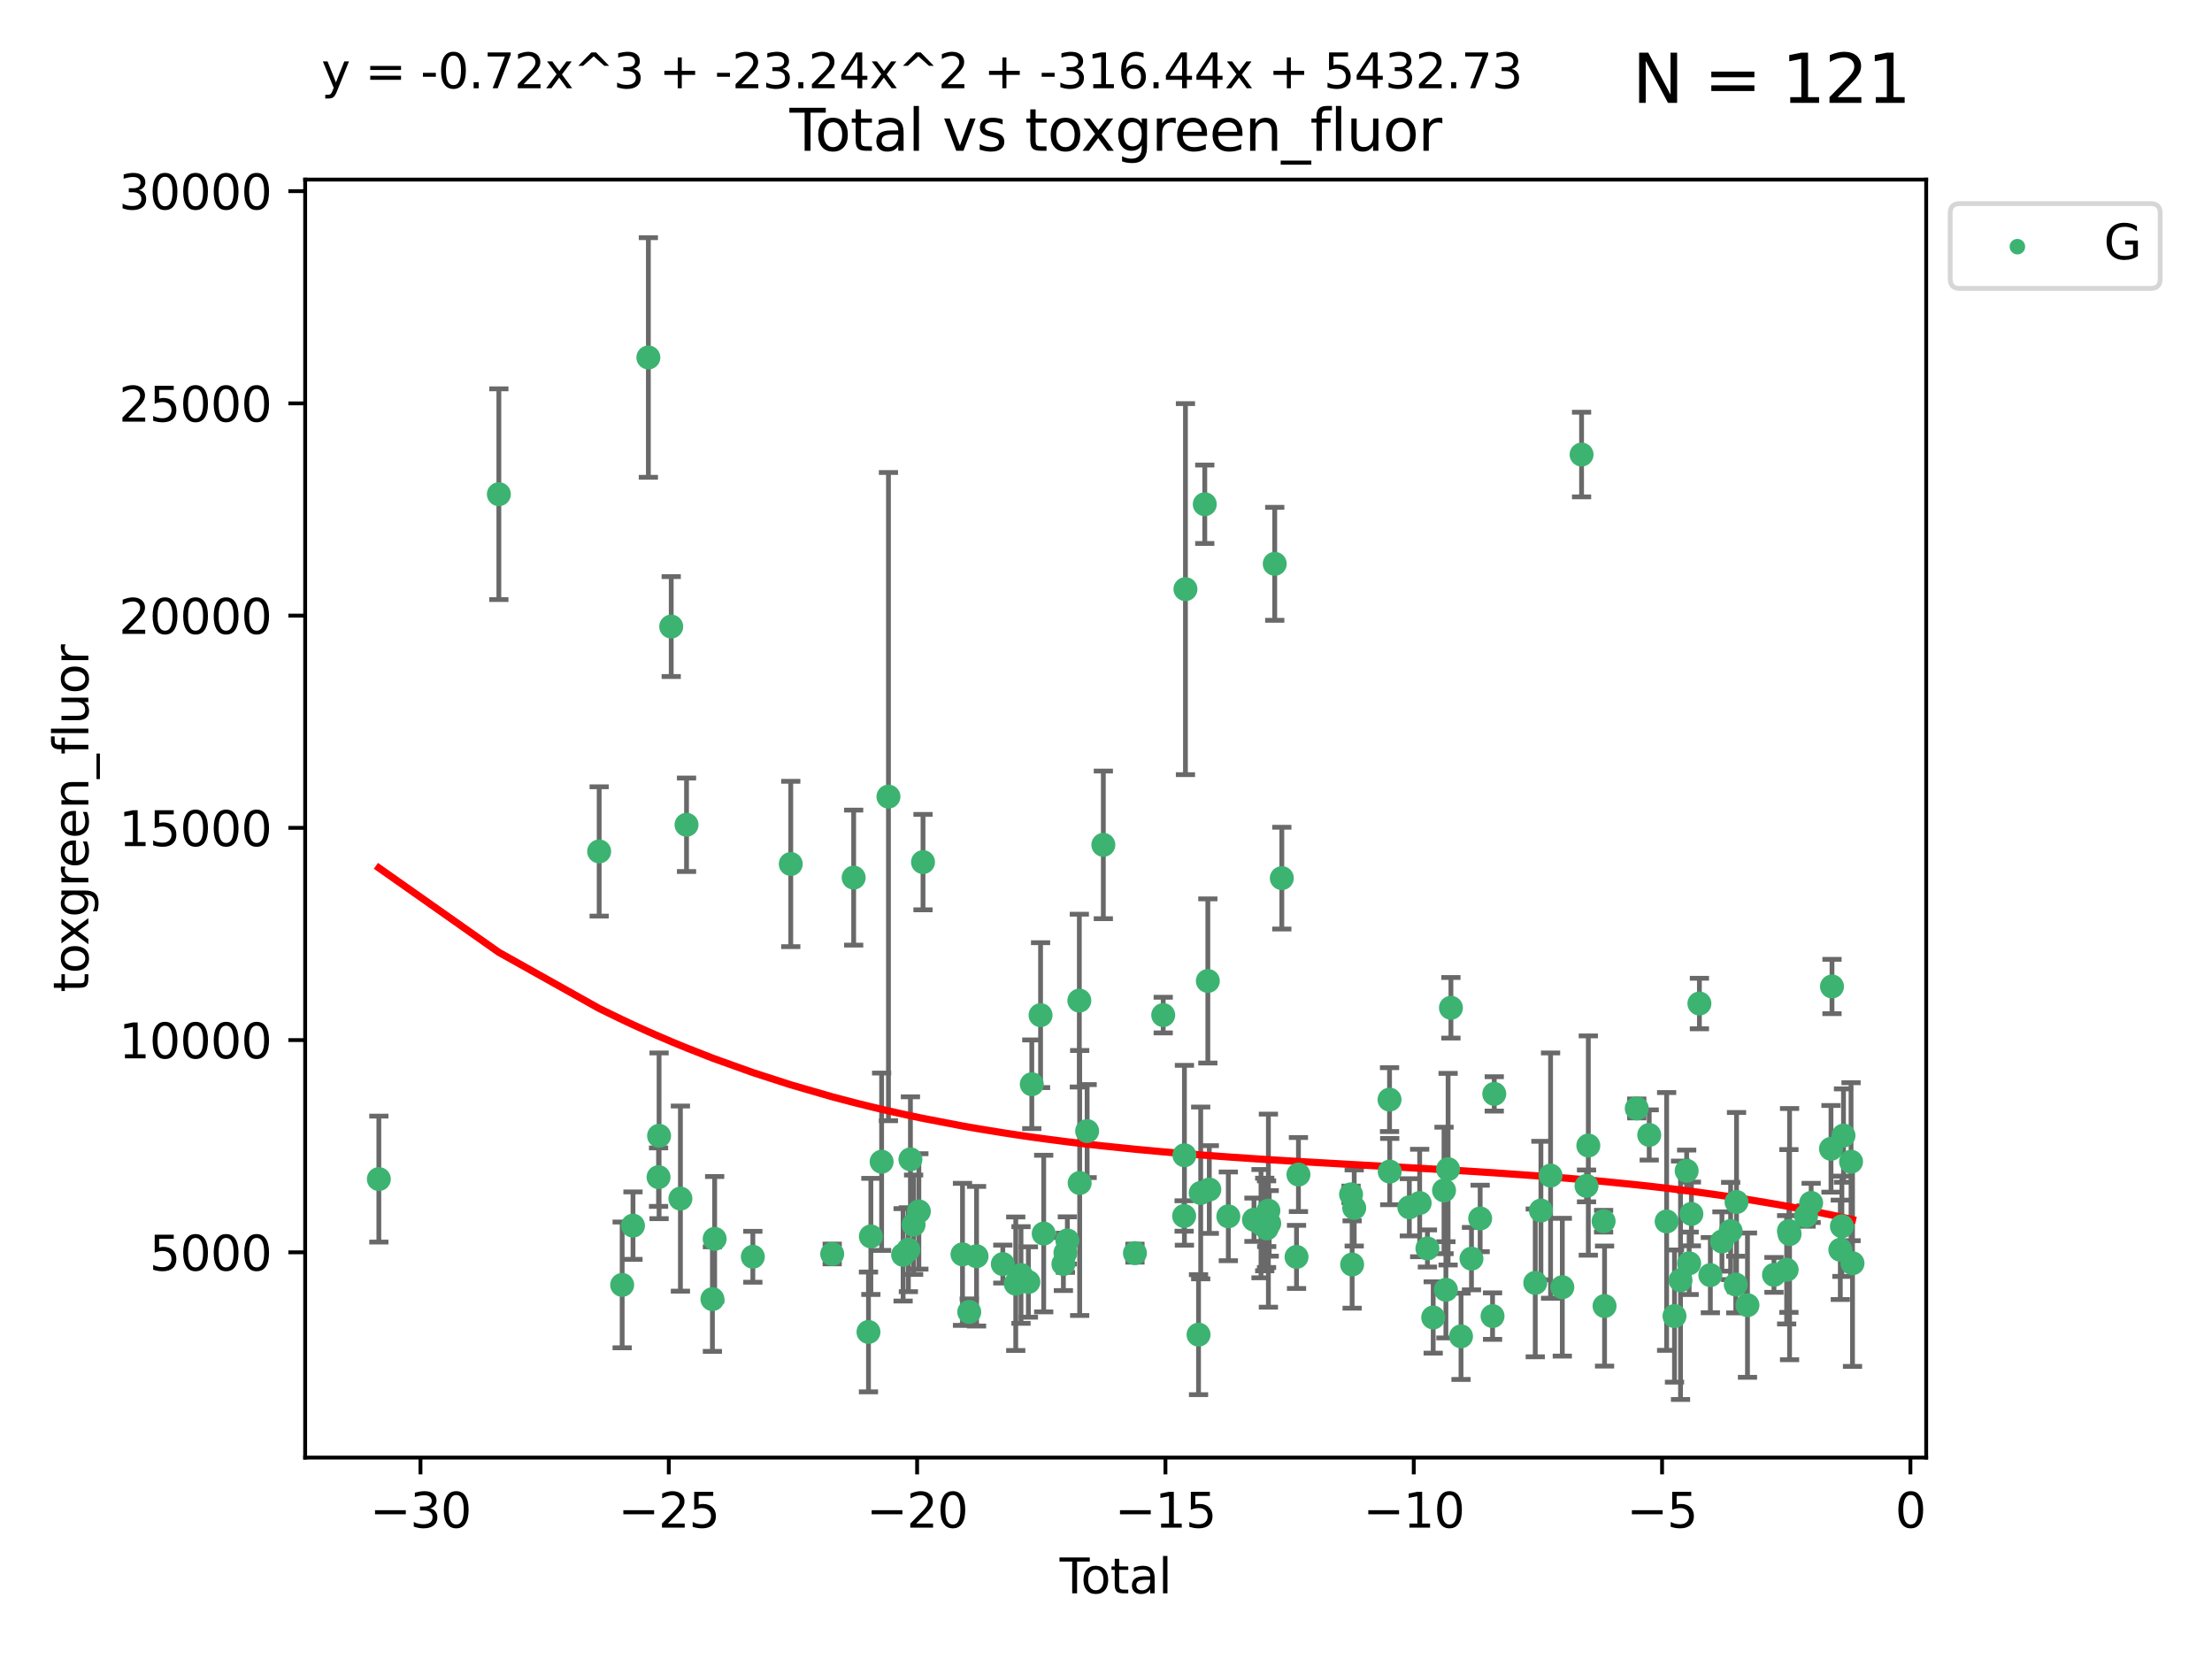 <?xml version="1.0" encoding="utf-8" standalone="no"?>
<!DOCTYPE svg PUBLIC "-//W3C//DTD SVG 1.1//EN"
  "http://www.w3.org/Graphics/SVG/1.1/DTD/svg11.dtd">
<svg xmlns:xlink="http://www.w3.org/1999/xlink" width="460.8pt" height="345.6pt" viewBox="0 0 460.8 345.6" xmlns="http://www.w3.org/2000/svg" version="1.1">
 <defs>
  <style type="text/css">*{stroke-linejoin: round; stroke-linecap: butt}</style>
 </defs>
 <g id="figure_1">
  <g id="patch_1">
   <path d="M 0 345.6 
L 460.8 345.6 
L 460.8 0 
L 0 0 
z
" style="fill: #ffffff"/>
  </g>
  <g id="axes_1">
   <g id="patch_2">
    <path d="M 63.571 303.64 
L 401.26 303.64 
L 401.26 37.411 
L 63.571 37.411 
z
" style="fill: #ffffff"/>
   </g>
   <g id="PathCollection_1">
    <defs>
     <path id="m88f20b782f" d="M 0 1.118 
C 0.297 1.118 0.581 1 0.791 0.791 
C 1 0.581 1.118 0.297 1.118 0 
C 1.118 -0.297 1 -0.581 0.791 -0.791 
C 0.581 -1 0.297 -1.118 0 -1.118 
C -0.297 -1.118 -0.581 -1 -0.791 -0.791 
C -1 -0.581 -1.118 -0.297 -1.118 0 
C -1.118 0.297 -1 0.581 -0.791 0.791 
C -0.581 1 -0.297 1.118 0 1.118 
z
" style="stroke: #3cb371"/>
    </defs>
    <g clip-path="url(#pb13f633c5e)">
     <use xlink:href="#m88f20b782f" x="78.921" y="245.624" style="fill: #3cb371; stroke: #3cb371"/>
     <use xlink:href="#m88f20b782f" x="103.921" y="102.953" style="fill: #3cb371; stroke: #3cb371"/>
     <use xlink:href="#m88f20b782f" x="124.818" y="177.369" style="fill: #3cb371; stroke: #3cb371"/>
     <use xlink:href="#m88f20b782f" x="129.608" y="267.669" style="fill: #3cb371; stroke: #3cb371"/>
     <use xlink:href="#m88f20b782f" x="131.863" y="255.323" style="fill: #3cb371; stroke: #3cb371"/>
     <use xlink:href="#m88f20b782f" x="135.067" y="74.47" style="fill: #3cb371; stroke: #3cb371"/>
     <use xlink:href="#m88f20b782f" x="137.19" y="245.22" style="fill: #3cb371; stroke: #3cb371"/>
     <use xlink:href="#m88f20b782f" x="137.298" y="236.609" style="fill: #3cb371; stroke: #3cb371"/>
     <use xlink:href="#m88f20b782f" x="139.826" y="130.526" style="fill: #3cb371; stroke: #3cb371"/>
     <use xlink:href="#m88f20b782f" x="141.742" y="249.69" style="fill: #3cb371; stroke: #3cb371"/>
     <use xlink:href="#m88f20b782f" x="143.017" y="171.816" style="fill: #3cb371; stroke: #3cb371"/>
     <use xlink:href="#m88f20b782f" x="148.41" y="270.629" style="fill: #3cb371; stroke: #3cb371"/>
     <use xlink:href="#m88f20b782f" x="148.877" y="258.077" style="fill: #3cb371; stroke: #3cb371"/>
     <use xlink:href="#m88f20b782f" x="156.831" y="261.807" style="fill: #3cb371; stroke: #3cb371"/>
     <use xlink:href="#m88f20b782f" x="164.73" y="179.983" style="fill: #3cb371; stroke: #3cb371"/>
     <use xlink:href="#m88f20b782f" x="173.364" y="261.224" style="fill: #3cb371; stroke: #3cb371"/>
     <use xlink:href="#m88f20b782f" x="177.834" y="182.822" style="fill: #3cb371; stroke: #3cb371"/>
     <use xlink:href="#m88f20b782f" x="180.919" y="277.47" style="fill: #3cb371; stroke: #3cb371"/>
     <use xlink:href="#m88f20b782f" x="181.417" y="257.565" style="fill: #3cb371; stroke: #3cb371"/>
     <use xlink:href="#m88f20b782f" x="183.658" y="242.008" style="fill: #3cb371; stroke: #3cb371"/>
     <use xlink:href="#m88f20b782f" x="185.081" y="165.953" style="fill: #3cb371; stroke: #3cb371"/>
     <use xlink:href="#m88f20b782f" x="188.135" y="261.405" style="fill: #3cb371; stroke: #3cb371"/>
     <use xlink:href="#m88f20b782f" x="189.232" y="260.334" style="fill: #3cb371; stroke: #3cb371"/>
     <use xlink:href="#m88f20b782f" x="189.658" y="241.51" style="fill: #3cb371; stroke: #3cb371"/>
     <use xlink:href="#m88f20b782f" x="190.321" y="255.127" style="fill: #3cb371; stroke: #3cb371"/>
     <use xlink:href="#m88f20b782f" x="191.417" y="252.358" style="fill: #3cb371; stroke: #3cb371"/>
     <use xlink:href="#m88f20b782f" x="192.28" y="179.592" style="fill: #3cb371; stroke: #3cb371"/>
     <use xlink:href="#m88f20b782f" x="200.505" y="261.303" style="fill: #3cb371; stroke: #3cb371"/>
     <use xlink:href="#m88f20b782f" x="201.908" y="273.305" style="fill: #3cb371; stroke: #3cb371"/>
     <use xlink:href="#m88f20b782f" x="203.432" y="261.695" style="fill: #3cb371; stroke: #3cb371"/>
     <use xlink:href="#m88f20b782f" x="208.905" y="263.329" style="fill: #3cb371; stroke: #3cb371"/>
     <use xlink:href="#m88f20b782f" x="211.599" y="267.422" style="fill: #3cb371; stroke: #3cb371"/>
     <use xlink:href="#m88f20b782f" x="212.693" y="265.607" style="fill: #3cb371; stroke: #3cb371"/>
     <use xlink:href="#m88f20b782f" x="214.231" y="267.063" style="fill: #3cb371; stroke: #3cb371"/>
     <use xlink:href="#m88f20b782f" x="214.942" y="225.871" style="fill: #3cb371; stroke: #3cb371"/>
     <use xlink:href="#m88f20b782f" x="216.769" y="211.474" style="fill: #3cb371; stroke: #3cb371"/>
     <use xlink:href="#m88f20b782f" x="217.421" y="256.974" style="fill: #3cb371; stroke: #3cb371"/>
     <use xlink:href="#m88f20b782f" x="221.525" y="263.314" style="fill: #3cb371; stroke: #3cb371"/>
     <use xlink:href="#m88f20b782f" x="221.948" y="260.976" style="fill: #3cb371; stroke: #3cb371"/>
     <use xlink:href="#m88f20b782f" x="222.348" y="258.405" style="fill: #3cb371; stroke: #3cb371"/>
     <use xlink:href="#m88f20b782f" x="224.845" y="208.445" style="fill: #3cb371; stroke: #3cb371"/>
     <use xlink:href="#m88f20b782f" x="224.917" y="246.44" style="fill: #3cb371; stroke: #3cb371"/>
     <use xlink:href="#m88f20b782f" x="226.471" y="235.626" style="fill: #3cb371; stroke: #3cb371"/>
     <use xlink:href="#m88f20b782f" x="229.845" y="175.999" style="fill: #3cb371; stroke: #3cb371"/>
     <use xlink:href="#m88f20b782f" x="236.43" y="261.054" style="fill: #3cb371; stroke: #3cb371"/>
     <use xlink:href="#m88f20b782f" x="242.319" y="211.461" style="fill: #3cb371; stroke: #3cb371"/>
     <use xlink:href="#m88f20b782f" x="246.677" y="253.313" style="fill: #3cb371; stroke: #3cb371"/>
     <use xlink:href="#m88f20b782f" x="246.737" y="240.662" style="fill: #3cb371; stroke: #3cb371"/>
     <use xlink:href="#m88f20b782f" x="246.951" y="122.727" style="fill: #3cb371; stroke: #3cb371"/>
     <use xlink:href="#m88f20b782f" x="249.678" y="278.031" style="fill: #3cb371; stroke: #3cb371"/>
     <use xlink:href="#m88f20b782f" x="250.127" y="248.514" style="fill: #3cb371; stroke: #3cb371"/>
     <use xlink:href="#m88f20b782f" x="250.976" y="105.044" style="fill: #3cb371; stroke: #3cb371"/>
     <use xlink:href="#m88f20b782f" x="251.616" y="204.351" style="fill: #3cb371; stroke: #3cb371"/>
     <use xlink:href="#m88f20b782f" x="251.921" y="247.803" style="fill: #3cb371; stroke: #3cb371"/>
     <use xlink:href="#m88f20b782f" x="255.883" y="253.385" style="fill: #3cb371; stroke: #3cb371"/>
     <use xlink:href="#m88f20b782f" x="261.224" y="254.095" style="fill: #3cb371; stroke: #3cb371"/>
     <use xlink:href="#m88f20b782f" x="262.692" y="254.91" style="fill: #3cb371; stroke: #3cb371"/>
     <use xlink:href="#m88f20b782f" x="263.466" y="255.086" style="fill: #3cb371; stroke: #3cb371"/>
     <use xlink:href="#m88f20b782f" x="263.847" y="255.019" style="fill: #3cb371; stroke: #3cb371"/>
     <use xlink:href="#m88f20b782f" x="263.878" y="255.896" style="fill: #3cb371; stroke: #3cb371"/>
     <use xlink:href="#m88f20b782f" x="264.228" y="252.2" style="fill: #3cb371; stroke: #3cb371"/>
     <use xlink:href="#m88f20b782f" x="264.401" y="254.853" style="fill: #3cb371; stroke: #3cb371"/>
     <use xlink:href="#m88f20b782f" x="265.551" y="117.454" style="fill: #3cb371; stroke: #3cb371"/>
     <use xlink:href="#m88f20b782f" x="267.027" y="182.93" style="fill: #3cb371; stroke: #3cb371"/>
     <use xlink:href="#m88f20b782f" x="270.09" y="261.841" style="fill: #3cb371; stroke: #3cb371"/>
     <use xlink:href="#m88f20b782f" x="270.489" y="244.678" style="fill: #3cb371; stroke: #3cb371"/>
     <use xlink:href="#m88f20b782f" x="281.45" y="248.801" style="fill: #3cb371; stroke: #3cb371"/>
     <use xlink:href="#m88f20b782f" x="281.675" y="263.42" style="fill: #3cb371; stroke: #3cb371"/>
     <use xlink:href="#m88f20b782f" x="282.108" y="251.639" style="fill: #3cb371; stroke: #3cb371"/>
     <use xlink:href="#m88f20b782f" x="289.466" y="229.071" style="fill: #3cb371; stroke: #3cb371"/>
     <use xlink:href="#m88f20b782f" x="289.505" y="244.065" style="fill: #3cb371; stroke: #3cb371"/>
     <use xlink:href="#m88f20b782f" x="293.592" y="251.506" style="fill: #3cb371; stroke: #3cb371"/>
     <use xlink:href="#m88f20b782f" x="295.743" y="250.606" style="fill: #3cb371; stroke: #3cb371"/>
     <use xlink:href="#m88f20b782f" x="297.358" y="260.078" style="fill: #3cb371; stroke: #3cb371"/>
     <use xlink:href="#m88f20b782f" x="298.561" y="274.452" style="fill: #3cb371; stroke: #3cb371"/>
     <use xlink:href="#m88f20b782f" x="300.817" y="247.987" style="fill: #3cb371; stroke: #3cb371"/>
     <use xlink:href="#m88f20b782f" x="301.207" y="268.692" style="fill: #3cb371; stroke: #3cb371"/>
     <use xlink:href="#m88f20b782f" x="301.665" y="243.564" style="fill: #3cb371; stroke: #3cb371"/>
     <use xlink:href="#m88f20b782f" x="302.255" y="209.94" style="fill: #3cb371; stroke: #3cb371"/>
     <use xlink:href="#m88f20b782f" x="304.358" y="278.383" style="fill: #3cb371; stroke: #3cb371"/>
     <use xlink:href="#m88f20b782f" x="306.536" y="262.197" style="fill: #3cb371; stroke: #3cb371"/>
     <use xlink:href="#m88f20b782f" x="308.345" y="253.827" style="fill: #3cb371; stroke: #3cb371"/>
     <use xlink:href="#m88f20b782f" x="310.926" y="274.169" style="fill: #3cb371; stroke: #3cb371"/>
     <use xlink:href="#m88f20b782f" x="311.282" y="227.879" style="fill: #3cb371; stroke: #3cb371"/>
     <use xlink:href="#m88f20b782f" x="319.821" y="267.252" style="fill: #3cb371; stroke: #3cb371"/>
     <use xlink:href="#m88f20b782f" x="321.001" y="252.181" style="fill: #3cb371; stroke: #3cb371"/>
     <use xlink:href="#m88f20b782f" x="323.013" y="244.897" style="fill: #3cb371; stroke: #3cb371"/>
     <use xlink:href="#m88f20b782f" x="325.458" y="268.149" style="fill: #3cb371; stroke: #3cb371"/>
     <use xlink:href="#m88f20b782f" x="329.47" y="94.692" style="fill: #3cb371; stroke: #3cb371"/>
     <use xlink:href="#m88f20b782f" x="330.503" y="247.048" style="fill: #3cb371; stroke: #3cb371"/>
     <use xlink:href="#m88f20b782f" x="330.875" y="238.638" style="fill: #3cb371; stroke: #3cb371"/>
     <use xlink:href="#m88f20b782f" x="334.062" y="254.4" style="fill: #3cb371; stroke: #3cb371"/>
     <use xlink:href="#m88f20b782f" x="334.258" y="272.074" style="fill: #3cb371; stroke: #3cb371"/>
     <use xlink:href="#m88f20b782f" x="340.967" y="230.914" style="fill: #3cb371; stroke: #3cb371"/>
     <use xlink:href="#m88f20b782f" x="343.563" y="236.432" style="fill: #3cb371; stroke: #3cb371"/>
     <use xlink:href="#m88f20b782f" x="347.19" y="254.448" style="fill: #3cb371; stroke: #3cb371"/>
     <use xlink:href="#m88f20b782f" x="348.827" y="274.162" style="fill: #3cb371; stroke: #3cb371"/>
     <use xlink:href="#m88f20b782f" x="350.083" y="266.705" style="fill: #3cb371; stroke: #3cb371"/>
     <use xlink:href="#m88f20b782f" x="351.363" y="243.901" style="fill: #3cb371; stroke: #3cb371"/>
     <use xlink:href="#m88f20b782f" x="351.882" y="263.168" style="fill: #3cb371; stroke: #3cb371"/>
     <use xlink:href="#m88f20b782f" x="352.348" y="252.886" style="fill: #3cb371; stroke: #3cb371"/>
     <use xlink:href="#m88f20b782f" x="354.017" y="209.052" style="fill: #3cb371; stroke: #3cb371"/>
     <use xlink:href="#m88f20b782f" x="356.298" y="265.632" style="fill: #3cb371; stroke: #3cb371"/>
     <use xlink:href="#m88f20b782f" x="358.712" y="258.625" style="fill: #3cb371; stroke: #3cb371"/>
     <use xlink:href="#m88f20b782f" x="360.525" y="256.438" style="fill: #3cb371; stroke: #3cb371"/>
     <use xlink:href="#m88f20b782f" x="361.593" y="267.599" style="fill: #3cb371; stroke: #3cb371"/>
     <use xlink:href="#m88f20b782f" x="361.75" y="250.403" style="fill: #3cb371; stroke: #3cb371"/>
     <use xlink:href="#m88f20b782f" x="364.032" y="271.887" style="fill: #3cb371; stroke: #3cb371"/>
     <use xlink:href="#m88f20b782f" x="369.553" y="265.58" style="fill: #3cb371; stroke: #3cb371"/>
     <use xlink:href="#m88f20b782f" x="372.194" y="264.517" style="fill: #3cb371; stroke: #3cb371"/>
     <use xlink:href="#m88f20b782f" x="372.667" y="256.437" style="fill: #3cb371; stroke: #3cb371"/>
     <use xlink:href="#m88f20b782f" x="372.798" y="257.086" style="fill: #3cb371; stroke: #3cb371"/>
     <use xlink:href="#m88f20b782f" x="376.232" y="253.304" style="fill: #3cb371; stroke: #3cb371"/>
     <use xlink:href="#m88f20b782f" x="377.296" y="250.588" style="fill: #3cb371; stroke: #3cb371"/>
     <use xlink:href="#m88f20b782f" x="381.43" y="239.32" style="fill: #3cb371; stroke: #3cb371"/>
     <use xlink:href="#m88f20b782f" x="381.638" y="205.503" style="fill: #3cb371; stroke: #3cb371"/>
     <use xlink:href="#m88f20b782f" x="383.37" y="260.357" style="fill: #3cb371; stroke: #3cb371"/>
     <use xlink:href="#m88f20b782f" x="383.703" y="255.455" style="fill: #3cb371; stroke: #3cb371"/>
     <use xlink:href="#m88f20b782f" x="384.035" y="236.56" style="fill: #3cb371; stroke: #3cb371"/>
     <use xlink:href="#m88f20b782f" x="385.607" y="242.003" style="fill: #3cb371; stroke: #3cb371"/>
     <use xlink:href="#m88f20b782f" x="385.911" y="263.163" style="fill: #3cb371; stroke: #3cb371"/>
    </g>
   </g>
   <g id="matplotlib.axis_1">
    <g id="xtick_1">
     <g id="line2d_1">
      <defs>
       <path id="m0bf0810db5" d="M 0 0 
L 0 3.5 
" style="stroke: #000000; stroke-width: 0.8"/>
      </defs>
      <g>
       <use xlink:href="#m0bf0810db5" x="87.593" y="303.64" style="stroke: #000000; stroke-width: 0.8"/>
      </g>
     </g>
     <g id="text_1">
      <!-- −30 -->
      <g transform="translate(77.04 318.238)scale(0.1 -0.1)">
       <defs>
        <path id="DejaVuSans-2212" d="M 678 2272 
L 4684 2272 
L 4684 1741 
L 678 1741 
L 678 2272 
z
" transform="scale(0.016)"/>
        <path id="DejaVuSans-33" d="M 2597 2516 
Q 3050 2419 3304 2112 
Q 3559 1806 3559 1356 
Q 3559 666 3084 287 
Q 2609 -91 1734 -91 
Q 1441 -91 1130 -33 
Q 819 25 488 141 
L 488 750 
Q 750 597 1062 519 
Q 1375 441 1716 441 
Q 2309 441 2620 675 
Q 2931 909 2931 1356 
Q 2931 1769 2642 2001 
Q 2353 2234 1838 2234 
L 1294 2234 
L 1294 2753 
L 1863 2753 
Q 2328 2753 2575 2939 
Q 2822 3125 2822 3475 
Q 2822 3834 2567 4026 
Q 2313 4219 1838 4219 
Q 1578 4219 1281 4162 
Q 984 4106 628 3988 
L 628 4550 
Q 988 4650 1302 4700 
Q 1616 4750 1894 4750 
Q 2613 4750 3031 4423 
Q 3450 4097 3450 3541 
Q 3450 3153 3228 2886 
Q 3006 2619 2597 2516 
z
" transform="scale(0.016)"/>
        <path id="DejaVuSans-30" d="M 2034 4250 
Q 1547 4250 1301 3770 
Q 1056 3291 1056 2328 
Q 1056 1369 1301 889 
Q 1547 409 2034 409 
Q 2525 409 2770 889 
Q 3016 1369 3016 2328 
Q 3016 3291 2770 3770 
Q 2525 4250 2034 4250 
z
M 2034 4750 
Q 2819 4750 3233 4129 
Q 3647 3509 3647 2328 
Q 3647 1150 3233 529 
Q 2819 -91 2034 -91 
Q 1250 -91 836 529 
Q 422 1150 422 2328 
Q 422 3509 836 4129 
Q 1250 4750 2034 4750 
z
" transform="scale(0.016)"/>
       </defs>
       <use xlink:href="#DejaVuSans-2212"/>
       <use xlink:href="#DejaVuSans-33" x="83.789"/>
       <use xlink:href="#DejaVuSans-30" x="147.412"/>
      </g>
     </g>
    </g>
    <g id="xtick_2">
     <g id="line2d_2">
      <g>
       <use xlink:href="#m0bf0810db5" x="139.322" y="303.64" style="stroke: #000000; stroke-width: 0.8"/>
      </g>
     </g>
     <g id="text_2">
      <!-- −25 -->
      <g transform="translate(128.77 318.238)scale(0.1 -0.1)">
       <defs>
        <path id="DejaVuSans-32" d="M 1228 531 
L 3431 531 
L 3431 0 
L 469 0 
L 469 531 
Q 828 903 1448 1529 
Q 2069 2156 2228 2338 
Q 2531 2678 2651 2914 
Q 2772 3150 2772 3378 
Q 2772 3750 2511 3984 
Q 2250 4219 1831 4219 
Q 1534 4219 1204 4116 
Q 875 4013 500 3803 
L 500 4441 
Q 881 4594 1212 4672 
Q 1544 4750 1819 4750 
Q 2544 4750 2975 4387 
Q 3406 4025 3406 3419 
Q 3406 3131 3298 2873 
Q 3191 2616 2906 2266 
Q 2828 2175 2409 1742 
Q 1991 1309 1228 531 
z
" transform="scale(0.016)"/>
        <path id="DejaVuSans-35" d="M 691 4666 
L 3169 4666 
L 3169 4134 
L 1269 4134 
L 1269 2991 
Q 1406 3038 1543 3061 
Q 1681 3084 1819 3084 
Q 2600 3084 3056 2656 
Q 3513 2228 3513 1497 
Q 3513 744 3044 326 
Q 2575 -91 1722 -91 
Q 1428 -91 1123 -41 
Q 819 9 494 109 
L 494 744 
Q 775 591 1075 516 
Q 1375 441 1709 441 
Q 2250 441 2565 725 
Q 2881 1009 2881 1497 
Q 2881 1984 2565 2268 
Q 2250 2553 1709 2553 
Q 1456 2553 1204 2497 
Q 953 2441 691 2322 
L 691 4666 
z
" transform="scale(0.016)"/>
       </defs>
       <use xlink:href="#DejaVuSans-2212"/>
       <use xlink:href="#DejaVuSans-32" x="83.789"/>
       <use xlink:href="#DejaVuSans-35" x="147.412"/>
      </g>
     </g>
    </g>
    <g id="xtick_3">
     <g id="line2d_3">
      <g>
       <use xlink:href="#m0bf0810db5" x="191.052" y="303.64" style="stroke: #000000; stroke-width: 0.8"/>
      </g>
     </g>
     <g id="text_3">
      <!-- −20 -->
      <g transform="translate(180.5 318.238)scale(0.1 -0.1)">
       <use xlink:href="#DejaVuSans-2212"/>
       <use xlink:href="#DejaVuSans-32" x="83.789"/>
       <use xlink:href="#DejaVuSans-30" x="147.412"/>
      </g>
     </g>
    </g>
    <g id="xtick_4">
     <g id="line2d_4">
      <g>
       <use xlink:href="#m0bf0810db5" x="242.782" y="303.64" style="stroke: #000000; stroke-width: 0.8"/>
      </g>
     </g>
     <g id="text_4">
      <!-- −15 -->
      <g transform="translate(232.229 318.238)scale(0.1 -0.1)">
       <defs>
        <path id="DejaVuSans-31" d="M 794 531 
L 1825 531 
L 1825 4091 
L 703 3866 
L 703 4441 
L 1819 4666 
L 2450 4666 
L 2450 531 
L 3481 531 
L 3481 0 
L 794 0 
L 794 531 
z
" transform="scale(0.016)"/>
       </defs>
       <use xlink:href="#DejaVuSans-2212"/>
       <use xlink:href="#DejaVuSans-31" x="83.789"/>
       <use xlink:href="#DejaVuSans-35" x="147.412"/>
      </g>
     </g>
    </g>
    <g id="xtick_5">
     <g id="line2d_5">
      <g>
       <use xlink:href="#m0bf0810db5" x="294.511" y="303.64" style="stroke: #000000; stroke-width: 0.8"/>
      </g>
     </g>
     <g id="text_5">
      <!-- −10 -->
      <g transform="translate(283.959 318.238)scale(0.1 -0.1)">
       <use xlink:href="#DejaVuSans-2212"/>
       <use xlink:href="#DejaVuSans-31" x="83.789"/>
       <use xlink:href="#DejaVuSans-30" x="147.412"/>
      </g>
     </g>
    </g>
    <g id="xtick_6">
     <g id="line2d_6">
      <g>
       <use xlink:href="#m0bf0810db5" x="346.241" y="303.64" style="stroke: #000000; stroke-width: 0.8"/>
      </g>
     </g>
     <g id="text_6">
      <!-- −5 -->
      <g transform="translate(338.87 318.238)scale(0.1 -0.1)">
       <use xlink:href="#DejaVuSans-2212"/>
       <use xlink:href="#DejaVuSans-35" x="83.789"/>
      </g>
     </g>
    </g>
    <g id="xtick_7">
     <g id="line2d_7">
      <g>
       <use xlink:href="#m0bf0810db5" x="397.971" y="303.64" style="stroke: #000000; stroke-width: 0.8"/>
      </g>
     </g>
     <g id="text_7">
      <!-- 0 -->
      <g transform="translate(394.79 318.238)scale(0.1 -0.1)">
       <use xlink:href="#DejaVuSans-30"/>
      </g>
     </g>
    </g>
    <g id="text_8">
     <!-- Total -->
     <g transform="translate(220.739 331.917)scale(0.1 -0.1)">
      <defs>
       <path id="DejaVuSans-54" d="M -19 4666 
L 3928 4666 
L 3928 4134 
L 2272 4134 
L 2272 0 
L 1638 0 
L 1638 4134 
L -19 4134 
L -19 4666 
z
" transform="scale(0.016)"/>
       <path id="DejaVuSans-6f" d="M 1959 3097 
Q 1497 3097 1228 2736 
Q 959 2375 959 1747 
Q 959 1119 1226 758 
Q 1494 397 1959 397 
Q 2419 397 2687 759 
Q 2956 1122 2956 1747 
Q 2956 2369 2687 2733 
Q 2419 3097 1959 3097 
z
M 1959 3584 
Q 2709 3584 3137 3096 
Q 3566 2609 3566 1747 
Q 3566 888 3137 398 
Q 2709 -91 1959 -91 
Q 1206 -91 779 398 
Q 353 888 353 1747 
Q 353 2609 779 3096 
Q 1206 3584 1959 3584 
z
" transform="scale(0.016)"/>
       <path id="DejaVuSans-74" d="M 1172 4494 
L 1172 3500 
L 2356 3500 
L 2356 3053 
L 1172 3053 
L 1172 1153 
Q 1172 725 1289 603 
Q 1406 481 1766 481 
L 2356 481 
L 2356 0 
L 1766 0 
Q 1100 0 847 248 
Q 594 497 594 1153 
L 594 3053 
L 172 3053 
L 172 3500 
L 594 3500 
L 594 4494 
L 1172 4494 
z
" transform="scale(0.016)"/>
       <path id="DejaVuSans-61" d="M 2194 1759 
Q 1497 1759 1228 1600 
Q 959 1441 959 1056 
Q 959 750 1161 570 
Q 1363 391 1709 391 
Q 2188 391 2477 730 
Q 2766 1069 2766 1631 
L 2766 1759 
L 2194 1759 
z
M 3341 1997 
L 3341 0 
L 2766 0 
L 2766 531 
Q 2569 213 2275 61 
Q 1981 -91 1556 -91 
Q 1019 -91 701 211 
Q 384 513 384 1019 
Q 384 1609 779 1909 
Q 1175 2209 1959 2209 
L 2766 2209 
L 2766 2266 
Q 2766 2663 2505 2880 
Q 2244 3097 1772 3097 
Q 1472 3097 1187 3025 
Q 903 2953 641 2809 
L 641 3341 
Q 956 3463 1253 3523 
Q 1550 3584 1831 3584 
Q 2591 3584 2966 3190 
Q 3341 2797 3341 1997 
z
" transform="scale(0.016)"/>
       <path id="DejaVuSans-6c" d="M 603 4863 
L 1178 4863 
L 1178 0 
L 603 0 
L 603 4863 
z
" transform="scale(0.016)"/>
      </defs>
      <use xlink:href="#DejaVuSans-54"/>
      <use xlink:href="#DejaVuSans-6f" x="44.084"/>
      <use xlink:href="#DejaVuSans-74" x="105.266"/>
      <use xlink:href="#DejaVuSans-61" x="144.475"/>
      <use xlink:href="#DejaVuSans-6c" x="205.754"/>
     </g>
    </g>
   </g>
   <g id="matplotlib.axis_2">
    <g id="ytick_1">
     <g id="line2d_8">
      <defs>
       <path id="m21d291f59d" d="M 0 0 
L -3.5 0 
" style="stroke: #000000; stroke-width: 0.8"/>
      </defs>
      <g>
       <use xlink:href="#m21d291f59d" x="63.571" y="260.882" style="stroke: #000000; stroke-width: 0.8"/>
      </g>
     </g>
     <g id="text_9">
      <!-- 5000 -->
      <g transform="translate(31.121 264.681)scale(0.1 -0.1)">
       <use xlink:href="#DejaVuSans-35"/>
       <use xlink:href="#DejaVuSans-30" x="63.623"/>
       <use xlink:href="#DejaVuSans-30" x="127.246"/>
       <use xlink:href="#DejaVuSans-30" x="190.869"/>
      </g>
     </g>
    </g>
    <g id="ytick_2">
     <g id="line2d_9">
      <g>
       <use xlink:href="#m21d291f59d" x="63.571" y="216.67" style="stroke: #000000; stroke-width: 0.8"/>
      </g>
     </g>
     <g id="text_10">
      <!-- 10000 -->
      <g transform="translate(24.759 220.469)scale(0.1 -0.1)">
       <use xlink:href="#DejaVuSans-31"/>
       <use xlink:href="#DejaVuSans-30" x="63.623"/>
       <use xlink:href="#DejaVuSans-30" x="127.246"/>
       <use xlink:href="#DejaVuSans-30" x="190.869"/>
       <use xlink:href="#DejaVuSans-30" x="254.492"/>
      </g>
     </g>
    </g>
    <g id="ytick_3">
     <g id="line2d_10">
      <g>
       <use xlink:href="#m21d291f59d" x="63.571" y="172.458" style="stroke: #000000; stroke-width: 0.8"/>
      </g>
     </g>
     <g id="text_11">
      <!-- 15000 -->
      <g transform="translate(24.759 176.257)scale(0.1 -0.1)">
       <use xlink:href="#DejaVuSans-31"/>
       <use xlink:href="#DejaVuSans-35" x="63.623"/>
       <use xlink:href="#DejaVuSans-30" x="127.246"/>
       <use xlink:href="#DejaVuSans-30" x="190.869"/>
       <use xlink:href="#DejaVuSans-30" x="254.492"/>
      </g>
     </g>
    </g>
    <g id="ytick_4">
     <g id="line2d_11">
      <g>
       <use xlink:href="#m21d291f59d" x="63.571" y="128.246" style="stroke: #000000; stroke-width: 0.8"/>
      </g>
     </g>
     <g id="text_12">
      <!-- 20000 -->
      <g transform="translate(24.759 132.045)scale(0.1 -0.1)">
       <use xlink:href="#DejaVuSans-32"/>
       <use xlink:href="#DejaVuSans-30" x="63.623"/>
       <use xlink:href="#DejaVuSans-30" x="127.246"/>
       <use xlink:href="#DejaVuSans-30" x="190.869"/>
       <use xlink:href="#DejaVuSans-30" x="254.492"/>
      </g>
     </g>
    </g>
    <g id="ytick_5">
     <g id="line2d_12">
      <g>
       <use xlink:href="#m21d291f59d" x="63.571" y="84.034" style="stroke: #000000; stroke-width: 0.8"/>
      </g>
     </g>
     <g id="text_13">
      <!-- 25000 -->
      <g transform="translate(24.759 87.833)scale(0.1 -0.1)">
       <use xlink:href="#DejaVuSans-32"/>
       <use xlink:href="#DejaVuSans-35" x="63.623"/>
       <use xlink:href="#DejaVuSans-30" x="127.246"/>
       <use xlink:href="#DejaVuSans-30" x="190.869"/>
       <use xlink:href="#DejaVuSans-30" x="254.492"/>
      </g>
     </g>
    </g>
    <g id="ytick_6">
     <g id="line2d_13">
      <g>
       <use xlink:href="#m21d291f59d" x="63.571" y="39.821" style="stroke: #000000; stroke-width: 0.8"/>
      </g>
     </g>
     <g id="text_14">
      <!-- 30000 -->
      <g transform="translate(24.759 43.621)scale(0.1 -0.1)">
       <use xlink:href="#DejaVuSans-33"/>
       <use xlink:href="#DejaVuSans-30" x="63.623"/>
       <use xlink:href="#DejaVuSans-30" x="127.246"/>
       <use xlink:href="#DejaVuSans-30" x="190.869"/>
       <use xlink:href="#DejaVuSans-30" x="254.492"/>
      </g>
     </g>
    </g>
    <g id="text_15">
     <!-- toxgreen_fluor -->
     <g transform="translate(18.401 206.72)rotate(-90)scale(0.1 -0.1)">
      <defs>
       <path id="DejaVuSans-78" d="M 3513 3500 
L 2247 1797 
L 3578 0 
L 2900 0 
L 1881 1375 
L 863 0 
L 184 0 
L 1544 1831 
L 300 3500 
L 978 3500 
L 1906 2253 
L 2834 3500 
L 3513 3500 
z
" transform="scale(0.016)"/>
       <path id="DejaVuSans-67" d="M 2906 1791 
Q 2906 2416 2648 2759 
Q 2391 3103 1925 3103 
Q 1463 3103 1205 2759 
Q 947 2416 947 1791 
Q 947 1169 1205 825 
Q 1463 481 1925 481 
Q 2391 481 2648 825 
Q 2906 1169 2906 1791 
z
M 3481 434 
Q 3481 -459 3084 -895 
Q 2688 -1331 1869 -1331 
Q 1566 -1331 1297 -1286 
Q 1028 -1241 775 -1147 
L 775 -588 
Q 1028 -725 1275 -790 
Q 1522 -856 1778 -856 
Q 2344 -856 2625 -561 
Q 2906 -266 2906 331 
L 2906 616 
Q 2728 306 2450 153 
Q 2172 0 1784 0 
Q 1141 0 747 490 
Q 353 981 353 1791 
Q 353 2603 747 3093 
Q 1141 3584 1784 3584 
Q 2172 3584 2450 3431 
Q 2728 3278 2906 2969 
L 2906 3500 
L 3481 3500 
L 3481 434 
z
" transform="scale(0.016)"/>
       <path id="DejaVuSans-72" d="M 2631 2963 
Q 2534 3019 2420 3045 
Q 2306 3072 2169 3072 
Q 1681 3072 1420 2755 
Q 1159 2438 1159 1844 
L 1159 0 
L 581 0 
L 581 3500 
L 1159 3500 
L 1159 2956 
Q 1341 3275 1631 3429 
Q 1922 3584 2338 3584 
Q 2397 3584 2469 3576 
Q 2541 3569 2628 3553 
L 2631 2963 
z
" transform="scale(0.016)"/>
       <path id="DejaVuSans-65" d="M 3597 1894 
L 3597 1613 
L 953 1613 
Q 991 1019 1311 708 
Q 1631 397 2203 397 
Q 2534 397 2845 478 
Q 3156 559 3463 722 
L 3463 178 
Q 3153 47 2828 -22 
Q 2503 -91 2169 -91 
Q 1331 -91 842 396 
Q 353 884 353 1716 
Q 353 2575 817 3079 
Q 1281 3584 2069 3584 
Q 2775 3584 3186 3129 
Q 3597 2675 3597 1894 
z
M 3022 2063 
Q 3016 2534 2758 2815 
Q 2500 3097 2075 3097 
Q 1594 3097 1305 2825 
Q 1016 2553 972 2059 
L 3022 2063 
z
" transform="scale(0.016)"/>
       <path id="DejaVuSans-6e" d="M 3513 2113 
L 3513 0 
L 2938 0 
L 2938 2094 
Q 2938 2591 2744 2837 
Q 2550 3084 2163 3084 
Q 1697 3084 1428 2787 
Q 1159 2491 1159 1978 
L 1159 0 
L 581 0 
L 581 3500 
L 1159 3500 
L 1159 2956 
Q 1366 3272 1645 3428 
Q 1925 3584 2291 3584 
Q 2894 3584 3203 3211 
Q 3513 2838 3513 2113 
z
" transform="scale(0.016)"/>
       <path id="DejaVuSans-5f" d="M 3263 -1063 
L 3263 -1509 
L -63 -1509 
L -63 -1063 
L 3263 -1063 
z
" transform="scale(0.016)"/>
       <path id="DejaVuSans-66" d="M 2375 4863 
L 2375 4384 
L 1825 4384 
Q 1516 4384 1395 4259 
Q 1275 4134 1275 3809 
L 1275 3500 
L 2222 3500 
L 2222 3053 
L 1275 3053 
L 1275 0 
L 697 0 
L 697 3053 
L 147 3053 
L 147 3500 
L 697 3500 
L 697 3744 
Q 697 4328 969 4595 
Q 1241 4863 1831 4863 
L 2375 4863 
z
" transform="scale(0.016)"/>
       <path id="DejaVuSans-75" d="M 544 1381 
L 544 3500 
L 1119 3500 
L 1119 1403 
Q 1119 906 1312 657 
Q 1506 409 1894 409 
Q 2359 409 2629 706 
Q 2900 1003 2900 1516 
L 2900 3500 
L 3475 3500 
L 3475 0 
L 2900 0 
L 2900 538 
Q 2691 219 2414 64 
Q 2138 -91 1772 -91 
Q 1169 -91 856 284 
Q 544 659 544 1381 
z
M 1991 3584 
L 1991 3584 
z
" transform="scale(0.016)"/>
      </defs>
      <use xlink:href="#DejaVuSans-74"/>
      <use xlink:href="#DejaVuSans-6f" x="39.209"/>
      <use xlink:href="#DejaVuSans-78" x="97.266"/>
      <use xlink:href="#DejaVuSans-67" x="156.445"/>
      <use xlink:href="#DejaVuSans-72" x="219.922"/>
      <use xlink:href="#DejaVuSans-65" x="258.785"/>
      <use xlink:href="#DejaVuSans-65" x="320.309"/>
      <use xlink:href="#DejaVuSans-6e" x="381.832"/>
      <use xlink:href="#DejaVuSans-5f" x="445.211"/>
      <use xlink:href="#DejaVuSans-66" x="495.211"/>
      <use xlink:href="#DejaVuSans-6c" x="530.416"/>
      <use xlink:href="#DejaVuSans-75" x="558.199"/>
      <use xlink:href="#DejaVuSans-6f" x="621.578"/>
      <use xlink:href="#DejaVuSans-72" x="682.76"/>
     </g>
    </g>
   </g>
   <g id="LineCollection_1">
    <path d="M 78.921 258.744 
L 78.921 232.505 
" clip-path="url(#pb13f633c5e)" style="fill: none; stroke: #696969"/>
    <path d="M 103.921 124.902 
L 103.921 81.004 
" clip-path="url(#pb13f633c5e)" style="fill: none; stroke: #696969"/>
    <path d="M 124.818 190.836 
L 124.818 163.903 
" clip-path="url(#pb13f633c5e)" style="fill: none; stroke: #696969"/>
    <path d="M 129.608 280.768 
L 129.608 254.57 
" clip-path="url(#pb13f633c5e)" style="fill: none; stroke: #696969"/>
    <path d="M 131.863 262.348 
L 131.863 248.299 
" clip-path="url(#pb13f633c5e)" style="fill: none; stroke: #696969"/>
    <path d="M 135.067 99.428 
L 135.067 49.513 
" clip-path="url(#pb13f633c5e)" style="fill: none; stroke: #696969"/>
    <path d="M 137.19 251.314 
L 137.19 239.127 
" clip-path="url(#pb13f633c5e)" style="fill: none; stroke: #696969"/>
    <path d="M 137.298 253.869 
L 137.298 219.349 
" clip-path="url(#pb13f633c5e)" style="fill: none; stroke: #696969"/>
    <path d="M 139.826 140.929 
L 139.826 120.124 
" clip-path="url(#pb13f633c5e)" style="fill: none; stroke: #696969"/>
    <path d="M 141.742 268.972 
L 141.742 230.407 
" clip-path="url(#pb13f633c5e)" style="fill: none; stroke: #696969"/>
    <path d="M 143.017 181.551 
L 143.017 162.081 
" clip-path="url(#pb13f633c5e)" style="fill: none; stroke: #696969"/>
    <path d="M 148.41 281.517 
L 148.41 259.74 
" clip-path="url(#pb13f633c5e)" style="fill: none; stroke: #696969"/>
    <path d="M 148.877 271.063 
L 148.877 245.091 
" clip-path="url(#pb13f633c5e)" style="fill: none; stroke: #696969"/>
    <path d="M 156.831 267.111 
L 156.831 256.502 
" clip-path="url(#pb13f633c5e)" style="fill: none; stroke: #696969"/>
    <path d="M 164.73 197.205 
L 164.73 162.761 
" clip-path="url(#pb13f633c5e)" style="fill: none; stroke: #696969"/>
    <path d="M 173.364 263.282 
L 173.364 259.165 
" clip-path="url(#pb13f633c5e)" style="fill: none; stroke: #696969"/>
    <path d="M 177.834 196.882 
L 177.834 168.761 
" clip-path="url(#pb13f633c5e)" style="fill: none; stroke: #696969"/>
    <path d="M 180.919 289.948 
L 180.919 264.991 
" clip-path="url(#pb13f633c5e)" style="fill: none; stroke: #696969"/>
    <path d="M 181.417 269.659 
L 181.417 245.47 
" clip-path="url(#pb13f633c5e)" style="fill: none; stroke: #696969"/>
    <path d="M 183.658 260.482 
L 183.658 223.534 
" clip-path="url(#pb13f633c5e)" style="fill: none; stroke: #696969"/>
    <path d="M 185.081 233.468 
L 185.081 98.437 
" clip-path="url(#pb13f633c5e)" style="fill: none; stroke: #696969"/>
    <path d="M 188.135 271.03 
L 188.135 251.78 
" clip-path="url(#pb13f633c5e)" style="fill: none; stroke: #696969"/>
    <path d="M 189.232 269.078 
L 189.232 251.59 
" clip-path="url(#pb13f633c5e)" style="fill: none; stroke: #696969"/>
    <path d="M 189.658 254.531 
L 189.658 228.489 
" clip-path="url(#pb13f633c5e)" style="fill: none; stroke: #696969"/>
    <path d="M 190.321 265.473 
L 190.321 244.78 
" clip-path="url(#pb13f633c5e)" style="fill: none; stroke: #696969"/>
    <path d="M 191.417 264.376 
L 191.417 240.34 
" clip-path="url(#pb13f633c5e)" style="fill: none; stroke: #696969"/>
    <path d="M 192.28 189.529 
L 192.28 169.655 
" clip-path="url(#pb13f633c5e)" style="fill: none; stroke: #696969"/>
    <path d="M 200.505 276.098 
L 200.505 246.508 
" clip-path="url(#pb13f633c5e)" style="fill: none; stroke: #696969"/>
    <path d="M 201.908 276.022 
L 201.908 270.588 
" clip-path="url(#pb13f633c5e)" style="fill: none; stroke: #696969"/>
    <path d="M 203.432 276.233 
L 203.432 247.157 
" clip-path="url(#pb13f633c5e)" style="fill: none; stroke: #696969"/>
    <path d="M 208.905 267.282 
L 208.905 259.376 
" clip-path="url(#pb13f633c5e)" style="fill: none; stroke: #696969"/>
    <path d="M 211.599 281.325 
L 211.599 253.519 
" clip-path="url(#pb13f633c5e)" style="fill: none; stroke: #696969"/>
    <path d="M 212.693 275.672 
L 212.693 255.541 
" clip-path="url(#pb13f633c5e)" style="fill: none; stroke: #696969"/>
    <path d="M 214.231 274.39 
L 214.231 259.735 
" clip-path="url(#pb13f633c5e)" style="fill: none; stroke: #696969"/>
    <path d="M 214.942 235.105 
L 214.942 216.638 
" clip-path="url(#pb13f633c5e)" style="fill: none; stroke: #696969"/>
    <path d="M 216.769 226.565 
L 216.769 196.384 
" clip-path="url(#pb13f633c5e)" style="fill: none; stroke: #696969"/>
    <path d="M 217.421 273.288 
L 217.421 240.661 
" clip-path="url(#pb13f633c5e)" style="fill: none; stroke: #696969"/>
    <path d="M 221.525 268.839 
L 221.525 257.79 
" clip-path="url(#pb13f633c5e)" style="fill: none; stroke: #696969"/>
    <path d="M 221.948 265.059 
L 221.948 256.893 
" clip-path="url(#pb13f633c5e)" style="fill: none; stroke: #696969"/>
    <path d="M 222.348 263.319 
L 222.348 253.49 
" clip-path="url(#pb13f633c5e)" style="fill: none; stroke: #696969"/>
    <path d="M 224.845 226.445 
L 224.845 190.446 
" clip-path="url(#pb13f633c5e)" style="fill: none; stroke: #696969"/>
    <path d="M 224.917 274.042 
L 224.917 218.838 
" clip-path="url(#pb13f633c5e)" style="fill: none; stroke: #696969"/>
    <path d="M 226.471 245.314 
L 226.471 225.938 
" clip-path="url(#pb13f633c5e)" style="fill: none; stroke: #696969"/>
    <path d="M 229.845 191.377 
L 229.845 160.622 
" clip-path="url(#pb13f633c5e)" style="fill: none; stroke: #696969"/>
    <path d="M 236.43 262.932 
L 236.43 259.175 
" clip-path="url(#pb13f633c5e)" style="fill: none; stroke: #696969"/>
    <path d="M 242.319 215.177 
L 242.319 207.744 
" clip-path="url(#pb13f633c5e)" style="fill: none; stroke: #696969"/>
    <path d="M 246.677 256.482 
L 246.677 250.143 
" clip-path="url(#pb13f633c5e)" style="fill: none; stroke: #696969"/>
    <path d="M 246.737 259.397 
L 246.737 221.927 
" clip-path="url(#pb13f633c5e)" style="fill: none; stroke: #696969"/>
    <path d="M 246.951 161.374 
L 246.951 84.08 
" clip-path="url(#pb13f633c5e)" style="fill: none; stroke: #696969"/>
    <path d="M 249.678 290.529 
L 249.678 265.532 
" clip-path="url(#pb13f633c5e)" style="fill: none; stroke: #696969"/>
    <path d="M 250.127 266.408 
L 250.127 230.619 
" clip-path="url(#pb13f633c5e)" style="fill: none; stroke: #696969"/>
    <path d="M 250.976 113.211 
L 250.976 96.877 
" clip-path="url(#pb13f633c5e)" style="fill: none; stroke: #696969"/>
    <path d="M 251.616 221.449 
L 251.616 187.253 
" clip-path="url(#pb13f633c5e)" style="fill: none; stroke: #696969"/>
    <path d="M 251.921 256.939 
L 251.921 238.668 
" clip-path="url(#pb13f633c5e)" style="fill: none; stroke: #696969"/>
    <path d="M 255.883 262.626 
L 255.883 244.144 
" clip-path="url(#pb13f633c5e)" style="fill: none; stroke: #696969"/>
    <path d="M 261.224 258.608 
L 261.224 249.582 
" clip-path="url(#pb13f633c5e)" style="fill: none; stroke: #696969"/>
    <path d="M 262.692 266.188 
L 262.692 243.633 
" clip-path="url(#pb13f633c5e)" style="fill: none; stroke: #696969"/>
    <path d="M 263.466 264.734 
L 263.466 245.439 
" clip-path="url(#pb13f633c5e)" style="fill: none; stroke: #696969"/>
    <path d="M 263.847 264.046 
L 263.847 245.992 
" clip-path="url(#pb13f633c5e)" style="fill: none; stroke: #696969"/>
    <path d="M 263.878 259.681 
L 263.878 252.111 
" clip-path="url(#pb13f633c5e)" style="fill: none; stroke: #696969"/>
    <path d="M 264.228 272.312 
L 264.228 232.088 
" clip-path="url(#pb13f633c5e)" style="fill: none; stroke: #696969"/>
    <path d="M 264.401 261.682 
L 264.401 248.024 
" clip-path="url(#pb13f633c5e)" style="fill: none; stroke: #696969"/>
    <path d="M 265.551 129.221 
L 265.551 105.688 
" clip-path="url(#pb13f633c5e)" style="fill: none; stroke: #696969"/>
    <path d="M 267.027 193.526 
L 267.027 172.334 
" clip-path="url(#pb13f633c5e)" style="fill: none; stroke: #696969"/>
    <path d="M 270.09 268.417 
L 270.09 255.265 
" clip-path="url(#pb13f633c5e)" style="fill: none; stroke: #696969"/>
    <path d="M 270.489 252.391 
L 270.489 236.965 
" clip-path="url(#pb13f633c5e)" style="fill: none; stroke: #696969"/>
    <path d="M 281.45 250.52 
L 281.45 247.083 
" clip-path="url(#pb13f633c5e)" style="fill: none; stroke: #696969"/>
    <path d="M 281.675 272.518 
L 281.675 254.323 
" clip-path="url(#pb13f633c5e)" style="fill: none; stroke: #696969"/>
    <path d="M 282.108 259.568 
L 282.108 243.71 
" clip-path="url(#pb13f633c5e)" style="fill: none; stroke: #696969"/>
    <path d="M 289.466 235.722 
L 289.466 222.42 
" clip-path="url(#pb13f633c5e)" style="fill: none; stroke: #696969"/>
    <path d="M 289.505 250.966 
L 289.505 237.164 
" clip-path="url(#pb13f633c5e)" style="fill: none; stroke: #696969"/>
    <path d="M 293.592 257.467 
L 293.592 245.544 
" clip-path="url(#pb13f633c5e)" style="fill: none; stroke: #696969"/>
    <path d="M 295.743 261.801 
L 295.743 239.411 
" clip-path="url(#pb13f633c5e)" style="fill: none; stroke: #696969"/>
    <path d="M 297.358 263.943 
L 297.358 256.213 
" clip-path="url(#pb13f633c5e)" style="fill: none; stroke: #696969"/>
    <path d="M 298.561 281.878 
L 298.561 267.026 
" clip-path="url(#pb13f633c5e)" style="fill: none; stroke: #696969"/>
    <path d="M 300.817 261.16 
L 300.817 234.815 
" clip-path="url(#pb13f633c5e)" style="fill: none; stroke: #696969"/>
    <path d="M 301.207 278.712 
L 301.207 258.672 
" clip-path="url(#pb13f633c5e)" style="fill: none; stroke: #696969"/>
    <path d="M 301.665 263.522 
L 301.665 223.605 
" clip-path="url(#pb13f633c5e)" style="fill: none; stroke: #696969"/>
    <path d="M 302.255 216.251 
L 302.255 203.629 
" clip-path="url(#pb13f633c5e)" style="fill: none; stroke: #696969"/>
    <path d="M 304.358 287.368 
L 304.358 269.398 
" clip-path="url(#pb13f633c5e)" style="fill: none; stroke: #696969"/>
    <path d="M 306.536 268.699 
L 306.536 255.696 
" clip-path="url(#pb13f633c5e)" style="fill: none; stroke: #696969"/>
    <path d="M 308.345 260.752 
L 308.345 246.902 
" clip-path="url(#pb13f633c5e)" style="fill: none; stroke: #696969"/>
    <path d="M 310.926 279.011 
L 310.926 269.327 
" clip-path="url(#pb13f633c5e)" style="fill: none; stroke: #696969"/>
    <path d="M 311.282 231.457 
L 311.282 224.302 
" clip-path="url(#pb13f633c5e)" style="fill: none; stroke: #696969"/>
    <path d="M 319.821 282.65 
L 319.821 251.854 
" clip-path="url(#pb13f633c5e)" style="fill: none; stroke: #696969"/>
    <path d="M 321.001 266.61 
L 321.001 237.752 
" clip-path="url(#pb13f633c5e)" style="fill: none; stroke: #696969"/>
    <path d="M 323.013 270.447 
L 323.013 219.347 
" clip-path="url(#pb13f633c5e)" style="fill: none; stroke: #696969"/>
    <path d="M 325.458 282.502 
L 325.458 253.797 
" clip-path="url(#pb13f633c5e)" style="fill: none; stroke: #696969"/>
    <path d="M 329.47 103.507 
L 329.47 85.876 
" clip-path="url(#pb13f633c5e)" style="fill: none; stroke: #696969"/>
    <path d="M 330.503 250.361 
L 330.503 243.734 
" clip-path="url(#pb13f633c5e)" style="fill: none; stroke: #696969"/>
    <path d="M 330.875 261.478 
L 330.875 215.798 
" clip-path="url(#pb13f633c5e)" style="fill: none; stroke: #696969"/>
    <path d="M 334.062 256.663 
L 334.062 252.138 
" clip-path="url(#pb13f633c5e)" style="fill: none; stroke: #696969"/>
    <path d="M 334.258 284.582 
L 334.258 259.566 
" clip-path="url(#pb13f633c5e)" style="fill: none; stroke: #696969"/>
    <path d="M 340.967 232.89 
L 340.967 228.938 
" clip-path="url(#pb13f633c5e)" style="fill: none; stroke: #696969"/>
    <path d="M 343.563 241.658 
L 343.563 231.207 
" clip-path="url(#pb13f633c5e)" style="fill: none; stroke: #696969"/>
    <path d="M 347.19 281.298 
L 347.19 227.598 
" clip-path="url(#pb13f633c5e)" style="fill: none; stroke: #696969"/>
    <path d="M 348.827 287.93 
L 348.827 260.395 
" clip-path="url(#pb13f633c5e)" style="fill: none; stroke: #696969"/>
    <path d="M 350.083 291.539 
L 350.083 241.872 
" clip-path="url(#pb13f633c5e)" style="fill: none; stroke: #696969"/>
    <path d="M 351.363 248.212 
L 351.363 239.589 
" clip-path="url(#pb13f633c5e)" style="fill: none; stroke: #696969"/>
    <path d="M 351.882 269.671 
L 351.882 256.664 
" clip-path="url(#pb13f633c5e)" style="fill: none; stroke: #696969"/>
    <path d="M 352.348 259.53 
L 352.348 246.242 
" clip-path="url(#pb13f633c5e)" style="fill: none; stroke: #696969"/>
    <path d="M 354.017 214.317 
L 354.017 203.787 
" clip-path="url(#pb13f633c5e)" style="fill: none; stroke: #696969"/>
    <path d="M 356.298 273.47 
L 356.298 257.793 
" clip-path="url(#pb13f633c5e)" style="fill: none; stroke: #696969"/>
    <path d="M 358.712 264.799 
L 358.712 252.452 
" clip-path="url(#pb13f633c5e)" style="fill: none; stroke: #696969"/>
    <path d="M 360.525 266.562 
L 360.525 246.314 
" clip-path="url(#pb13f633c5e)" style="fill: none; stroke: #696969"/>
    <path d="M 361.593 273.501 
L 361.593 261.698 
" clip-path="url(#pb13f633c5e)" style="fill: none; stroke: #696969"/>
    <path d="M 361.75 269.056 
L 361.75 231.75 
" clip-path="url(#pb13f633c5e)" style="fill: none; stroke: #696969"/>
    <path d="M 364.032 286.917 
L 364.032 256.857 
" clip-path="url(#pb13f633c5e)" style="fill: none; stroke: #696969"/>
    <path d="M 369.553 269.209 
L 369.553 261.951 
" clip-path="url(#pb13f633c5e)" style="fill: none; stroke: #696969"/>
    <path d="M 372.194 275.803 
L 372.194 253.231 
" clip-path="url(#pb13f633c5e)" style="fill: none; stroke: #696969"/>
    <path d="M 372.667 273.392 
L 372.667 239.481 
" clip-path="url(#pb13f633c5e)" style="fill: none; stroke: #696969"/>
    <path d="M 372.798 283.253 
L 372.798 230.92 
" clip-path="url(#pb13f633c5e)" style="fill: none; stroke: #696969"/>
    <path d="M 376.232 255.452 
L 376.232 251.157 
" clip-path="url(#pb13f633c5e)" style="fill: none; stroke: #696969"/>
    <path d="M 377.296 254.673 
L 377.296 246.504 
" clip-path="url(#pb13f633c5e)" style="fill: none; stroke: #696969"/>
    <path d="M 381.43 248.347 
L 381.43 230.293 
" clip-path="url(#pb13f633c5e)" style="fill: none; stroke: #696969"/>
    <path d="M 381.638 211.16 
L 381.638 199.845 
" clip-path="url(#pb13f633c5e)" style="fill: none; stroke: #696969"/>
    <path d="M 383.37 270.712 
L 383.37 250.002 
" clip-path="url(#pb13f633c5e)" style="fill: none; stroke: #696969"/>
    <path d="M 383.703 265.902 
L 383.703 245.009 
" clip-path="url(#pb13f633c5e)" style="fill: none; stroke: #696969"/>
    <path d="M 384.035 246.283 
L 384.035 226.837 
" clip-path="url(#pb13f633c5e)" style="fill: none; stroke: #696969"/>
    <path d="M 385.607 258.457 
L 385.607 225.548 
" clip-path="url(#pb13f633c5e)" style="fill: none; stroke: #696969"/>
    <path d="M 385.911 284.647 
L 385.911 241.678 
" clip-path="url(#pb13f633c5e)" style="fill: none; stroke: #696969"/>
   </g>
   <g id="line2d_14">
    <defs>
     <path id="m8cafe969e5" d="M 2 0 
L -2 -0 
" style="stroke: #696969"/>
    </defs>
    <g clip-path="url(#pb13f633c5e)">
     <use xlink:href="#m8cafe969e5" x="78.921" y="258.744" style="fill: #696969; stroke: #696969"/>
     <use xlink:href="#m8cafe969e5" x="103.921" y="124.902" style="fill: #696969; stroke: #696969"/>
     <use xlink:href="#m8cafe969e5" x="124.818" y="190.836" style="fill: #696969; stroke: #696969"/>
     <use xlink:href="#m8cafe969e5" x="129.608" y="280.768" style="fill: #696969; stroke: #696969"/>
     <use xlink:href="#m8cafe969e5" x="131.863" y="262.348" style="fill: #696969; stroke: #696969"/>
     <use xlink:href="#m8cafe969e5" x="135.067" y="99.428" style="fill: #696969; stroke: #696969"/>
     <use xlink:href="#m8cafe969e5" x="137.19" y="251.314" style="fill: #696969; stroke: #696969"/>
     <use xlink:href="#m8cafe969e5" x="137.298" y="253.869" style="fill: #696969; stroke: #696969"/>
     <use xlink:href="#m8cafe969e5" x="139.826" y="140.929" style="fill: #696969; stroke: #696969"/>
     <use xlink:href="#m8cafe969e5" x="141.742" y="268.972" style="fill: #696969; stroke: #696969"/>
     <use xlink:href="#m8cafe969e5" x="143.017" y="181.551" style="fill: #696969; stroke: #696969"/>
     <use xlink:href="#m8cafe969e5" x="148.41" y="281.517" style="fill: #696969; stroke: #696969"/>
     <use xlink:href="#m8cafe969e5" x="148.877" y="271.063" style="fill: #696969; stroke: #696969"/>
     <use xlink:href="#m8cafe969e5" x="156.831" y="267.111" style="fill: #696969; stroke: #696969"/>
     <use xlink:href="#m8cafe969e5" x="164.73" y="197.205" style="fill: #696969; stroke: #696969"/>
     <use xlink:href="#m8cafe969e5" x="173.364" y="263.282" style="fill: #696969; stroke: #696969"/>
     <use xlink:href="#m8cafe969e5" x="177.834" y="196.882" style="fill: #696969; stroke: #696969"/>
     <use xlink:href="#m8cafe969e5" x="180.919" y="289.948" style="fill: #696969; stroke: #696969"/>
     <use xlink:href="#m8cafe969e5" x="181.417" y="269.659" style="fill: #696969; stroke: #696969"/>
     <use xlink:href="#m8cafe969e5" x="183.658" y="260.482" style="fill: #696969; stroke: #696969"/>
     <use xlink:href="#m8cafe969e5" x="185.081" y="233.468" style="fill: #696969; stroke: #696969"/>
     <use xlink:href="#m8cafe969e5" x="188.135" y="271.03" style="fill: #696969; stroke: #696969"/>
     <use xlink:href="#m8cafe969e5" x="189.232" y="269.078" style="fill: #696969; stroke: #696969"/>
     <use xlink:href="#m8cafe969e5" x="189.658" y="254.531" style="fill: #696969; stroke: #696969"/>
     <use xlink:href="#m8cafe969e5" x="190.321" y="265.473" style="fill: #696969; stroke: #696969"/>
     <use xlink:href="#m8cafe969e5" x="191.417" y="264.376" style="fill: #696969; stroke: #696969"/>
     <use xlink:href="#m8cafe969e5" x="192.28" y="189.529" style="fill: #696969; stroke: #696969"/>
     <use xlink:href="#m8cafe969e5" x="200.505" y="276.098" style="fill: #696969; stroke: #696969"/>
     <use xlink:href="#m8cafe969e5" x="201.908" y="276.022" style="fill: #696969; stroke: #696969"/>
     <use xlink:href="#m8cafe969e5" x="203.432" y="276.233" style="fill: #696969; stroke: #696969"/>
     <use xlink:href="#m8cafe969e5" x="208.905" y="267.282" style="fill: #696969; stroke: #696969"/>
     <use xlink:href="#m8cafe969e5" x="211.599" y="281.325" style="fill: #696969; stroke: #696969"/>
     <use xlink:href="#m8cafe969e5" x="212.693" y="275.672" style="fill: #696969; stroke: #696969"/>
     <use xlink:href="#m8cafe969e5" x="214.231" y="274.39" style="fill: #696969; stroke: #696969"/>
     <use xlink:href="#m8cafe969e5" x="214.942" y="235.105" style="fill: #696969; stroke: #696969"/>
     <use xlink:href="#m8cafe969e5" x="216.769" y="226.565" style="fill: #696969; stroke: #696969"/>
     <use xlink:href="#m8cafe969e5" x="217.421" y="273.288" style="fill: #696969; stroke: #696969"/>
     <use xlink:href="#m8cafe969e5" x="221.525" y="268.839" style="fill: #696969; stroke: #696969"/>
     <use xlink:href="#m8cafe969e5" x="221.948" y="265.059" style="fill: #696969; stroke: #696969"/>
     <use xlink:href="#m8cafe969e5" x="222.348" y="263.319" style="fill: #696969; stroke: #696969"/>
     <use xlink:href="#m8cafe969e5" x="224.845" y="226.445" style="fill: #696969; stroke: #696969"/>
     <use xlink:href="#m8cafe969e5" x="224.917" y="274.042" style="fill: #696969; stroke: #696969"/>
     <use xlink:href="#m8cafe969e5" x="226.471" y="245.314" style="fill: #696969; stroke: #696969"/>
     <use xlink:href="#m8cafe969e5" x="229.845" y="191.377" style="fill: #696969; stroke: #696969"/>
     <use xlink:href="#m8cafe969e5" x="236.43" y="262.932" style="fill: #696969; stroke: #696969"/>
     <use xlink:href="#m8cafe969e5" x="242.319" y="215.177" style="fill: #696969; stroke: #696969"/>
     <use xlink:href="#m8cafe969e5" x="246.677" y="256.482" style="fill: #696969; stroke: #696969"/>
     <use xlink:href="#m8cafe969e5" x="246.737" y="259.397" style="fill: #696969; stroke: #696969"/>
     <use xlink:href="#m8cafe969e5" x="246.951" y="161.374" style="fill: #696969; stroke: #696969"/>
     <use xlink:href="#m8cafe969e5" x="249.678" y="290.529" style="fill: #696969; stroke: #696969"/>
     <use xlink:href="#m8cafe969e5" x="250.127" y="266.408" style="fill: #696969; stroke: #696969"/>
     <use xlink:href="#m8cafe969e5" x="250.976" y="113.211" style="fill: #696969; stroke: #696969"/>
     <use xlink:href="#m8cafe969e5" x="251.616" y="221.449" style="fill: #696969; stroke: #696969"/>
     <use xlink:href="#m8cafe969e5" x="251.921" y="256.939" style="fill: #696969; stroke: #696969"/>
     <use xlink:href="#m8cafe969e5" x="255.883" y="262.626" style="fill: #696969; stroke: #696969"/>
     <use xlink:href="#m8cafe969e5" x="261.224" y="258.608" style="fill: #696969; stroke: #696969"/>
     <use xlink:href="#m8cafe969e5" x="262.692" y="266.188" style="fill: #696969; stroke: #696969"/>
     <use xlink:href="#m8cafe969e5" x="263.466" y="264.734" style="fill: #696969; stroke: #696969"/>
     <use xlink:href="#m8cafe969e5" x="263.847" y="264.046" style="fill: #696969; stroke: #696969"/>
     <use xlink:href="#m8cafe969e5" x="263.878" y="259.681" style="fill: #696969; stroke: #696969"/>
     <use xlink:href="#m8cafe969e5" x="264.228" y="272.312" style="fill: #696969; stroke: #696969"/>
     <use xlink:href="#m8cafe969e5" x="264.401" y="261.682" style="fill: #696969; stroke: #696969"/>
     <use xlink:href="#m8cafe969e5" x="265.551" y="129.221" style="fill: #696969; stroke: #696969"/>
     <use xlink:href="#m8cafe969e5" x="267.027" y="193.526" style="fill: #696969; stroke: #696969"/>
     <use xlink:href="#m8cafe969e5" x="270.09" y="268.417" style="fill: #696969; stroke: #696969"/>
     <use xlink:href="#m8cafe969e5" x="270.489" y="252.391" style="fill: #696969; stroke: #696969"/>
     <use xlink:href="#m8cafe969e5" x="281.45" y="250.52" style="fill: #696969; stroke: #696969"/>
     <use xlink:href="#m8cafe969e5" x="281.675" y="272.518" style="fill: #696969; stroke: #696969"/>
     <use xlink:href="#m8cafe969e5" x="282.108" y="259.568" style="fill: #696969; stroke: #696969"/>
     <use xlink:href="#m8cafe969e5" x="289.466" y="235.722" style="fill: #696969; stroke: #696969"/>
     <use xlink:href="#m8cafe969e5" x="289.505" y="250.966" style="fill: #696969; stroke: #696969"/>
     <use xlink:href="#m8cafe969e5" x="293.592" y="257.467" style="fill: #696969; stroke: #696969"/>
     <use xlink:href="#m8cafe969e5" x="295.743" y="261.801" style="fill: #696969; stroke: #696969"/>
     <use xlink:href="#m8cafe969e5" x="297.358" y="263.943" style="fill: #696969; stroke: #696969"/>
     <use xlink:href="#m8cafe969e5" x="298.561" y="281.878" style="fill: #696969; stroke: #696969"/>
     <use xlink:href="#m8cafe969e5" x="300.817" y="261.16" style="fill: #696969; stroke: #696969"/>
     <use xlink:href="#m8cafe969e5" x="301.207" y="278.712" style="fill: #696969; stroke: #696969"/>
     <use xlink:href="#m8cafe969e5" x="301.665" y="263.522" style="fill: #696969; stroke: #696969"/>
     <use xlink:href="#m8cafe969e5" x="302.255" y="216.251" style="fill: #696969; stroke: #696969"/>
     <use xlink:href="#m8cafe969e5" x="304.358" y="287.368" style="fill: #696969; stroke: #696969"/>
     <use xlink:href="#m8cafe969e5" x="306.536" y="268.699" style="fill: #696969; stroke: #696969"/>
     <use xlink:href="#m8cafe969e5" x="308.345" y="260.752" style="fill: #696969; stroke: #696969"/>
     <use xlink:href="#m8cafe969e5" x="310.926" y="279.011" style="fill: #696969; stroke: #696969"/>
     <use xlink:href="#m8cafe969e5" x="311.282" y="231.457" style="fill: #696969; stroke: #696969"/>
     <use xlink:href="#m8cafe969e5" x="319.821" y="282.65" style="fill: #696969; stroke: #696969"/>
     <use xlink:href="#m8cafe969e5" x="321.001" y="266.61" style="fill: #696969; stroke: #696969"/>
     <use xlink:href="#m8cafe969e5" x="323.013" y="270.447" style="fill: #696969; stroke: #696969"/>
     <use xlink:href="#m8cafe969e5" x="325.458" y="282.502" style="fill: #696969; stroke: #696969"/>
     <use xlink:href="#m8cafe969e5" x="329.47" y="103.507" style="fill: #696969; stroke: #696969"/>
     <use xlink:href="#m8cafe969e5" x="330.503" y="250.361" style="fill: #696969; stroke: #696969"/>
     <use xlink:href="#m8cafe969e5" x="330.875" y="261.478" style="fill: #696969; stroke: #696969"/>
     <use xlink:href="#m8cafe969e5" x="334.062" y="256.663" style="fill: #696969; stroke: #696969"/>
     <use xlink:href="#m8cafe969e5" x="334.258" y="284.582" style="fill: #696969; stroke: #696969"/>
     <use xlink:href="#m8cafe969e5" x="340.967" y="232.89" style="fill: #696969; stroke: #696969"/>
     <use xlink:href="#m8cafe969e5" x="343.563" y="241.658" style="fill: #696969; stroke: #696969"/>
     <use xlink:href="#m8cafe969e5" x="347.19" y="281.298" style="fill: #696969; stroke: #696969"/>
     <use xlink:href="#m8cafe969e5" x="348.827" y="287.93" style="fill: #696969; stroke: #696969"/>
     <use xlink:href="#m8cafe969e5" x="350.083" y="291.539" style="fill: #696969; stroke: #696969"/>
     <use xlink:href="#m8cafe969e5" x="351.363" y="248.212" style="fill: #696969; stroke: #696969"/>
     <use xlink:href="#m8cafe969e5" x="351.882" y="269.671" style="fill: #696969; stroke: #696969"/>
     <use xlink:href="#m8cafe969e5" x="352.348" y="259.53" style="fill: #696969; stroke: #696969"/>
     <use xlink:href="#m8cafe969e5" x="354.017" y="214.317" style="fill: #696969; stroke: #696969"/>
     <use xlink:href="#m8cafe969e5" x="356.298" y="273.47" style="fill: #696969; stroke: #696969"/>
     <use xlink:href="#m8cafe969e5" x="358.712" y="264.799" style="fill: #696969; stroke: #696969"/>
     <use xlink:href="#m8cafe969e5" x="360.525" y="266.562" style="fill: #696969; stroke: #696969"/>
     <use xlink:href="#m8cafe969e5" x="361.593" y="273.501" style="fill: #696969; stroke: #696969"/>
     <use xlink:href="#m8cafe969e5" x="361.75" y="269.056" style="fill: #696969; stroke: #696969"/>
     <use xlink:href="#m8cafe969e5" x="364.032" y="286.917" style="fill: #696969; stroke: #696969"/>
     <use xlink:href="#m8cafe969e5" x="369.553" y="269.209" style="fill: #696969; stroke: #696969"/>
     <use xlink:href="#m8cafe969e5" x="372.194" y="275.803" style="fill: #696969; stroke: #696969"/>
     <use xlink:href="#m8cafe969e5" x="372.667" y="273.392" style="fill: #696969; stroke: #696969"/>
     <use xlink:href="#m8cafe969e5" x="372.798" y="283.253" style="fill: #696969; stroke: #696969"/>
     <use xlink:href="#m8cafe969e5" x="376.232" y="255.452" style="fill: #696969; stroke: #696969"/>
     <use xlink:href="#m8cafe969e5" x="377.296" y="254.673" style="fill: #696969; stroke: #696969"/>
     <use xlink:href="#m8cafe969e5" x="381.43" y="248.347" style="fill: #696969; stroke: #696969"/>
     <use xlink:href="#m8cafe969e5" x="381.638" y="211.16" style="fill: #696969; stroke: #696969"/>
     <use xlink:href="#m8cafe969e5" x="383.37" y="270.712" style="fill: #696969; stroke: #696969"/>
     <use xlink:href="#m8cafe969e5" x="383.703" y="265.902" style="fill: #696969; stroke: #696969"/>
     <use xlink:href="#m8cafe969e5" x="384.035" y="246.283" style="fill: #696969; stroke: #696969"/>
     <use xlink:href="#m8cafe969e5" x="385.607" y="258.457" style="fill: #696969; stroke: #696969"/>
     <use xlink:href="#m8cafe969e5" x="385.911" y="284.647" style="fill: #696969; stroke: #696969"/>
    </g>
   </g>
   <g id="line2d_15">
    <g clip-path="url(#pb13f633c5e)">
     <use xlink:href="#m8cafe969e5" x="78.921" y="232.505" style="fill: #696969; stroke: #696969"/>
     <use xlink:href="#m8cafe969e5" x="103.921" y="81.004" style="fill: #696969; stroke: #696969"/>
     <use xlink:href="#m8cafe969e5" x="124.818" y="163.903" style="fill: #696969; stroke: #696969"/>
     <use xlink:href="#m8cafe969e5" x="129.608" y="254.57" style="fill: #696969; stroke: #696969"/>
     <use xlink:href="#m8cafe969e5" x="131.863" y="248.299" style="fill: #696969; stroke: #696969"/>
     <use xlink:href="#m8cafe969e5" x="135.067" y="49.513" style="fill: #696969; stroke: #696969"/>
     <use xlink:href="#m8cafe969e5" x="137.19" y="239.127" style="fill: #696969; stroke: #696969"/>
     <use xlink:href="#m8cafe969e5" x="137.298" y="219.349" style="fill: #696969; stroke: #696969"/>
     <use xlink:href="#m8cafe969e5" x="139.826" y="120.124" style="fill: #696969; stroke: #696969"/>
     <use xlink:href="#m8cafe969e5" x="141.742" y="230.407" style="fill: #696969; stroke: #696969"/>
     <use xlink:href="#m8cafe969e5" x="143.017" y="162.081" style="fill: #696969; stroke: #696969"/>
     <use xlink:href="#m8cafe969e5" x="148.41" y="259.74" style="fill: #696969; stroke: #696969"/>
     <use xlink:href="#m8cafe969e5" x="148.877" y="245.091" style="fill: #696969; stroke: #696969"/>
     <use xlink:href="#m8cafe969e5" x="156.831" y="256.502" style="fill: #696969; stroke: #696969"/>
     <use xlink:href="#m8cafe969e5" x="164.73" y="162.761" style="fill: #696969; stroke: #696969"/>
     <use xlink:href="#m8cafe969e5" x="173.364" y="259.165" style="fill: #696969; stroke: #696969"/>
     <use xlink:href="#m8cafe969e5" x="177.834" y="168.761" style="fill: #696969; stroke: #696969"/>
     <use xlink:href="#m8cafe969e5" x="180.919" y="264.991" style="fill: #696969; stroke: #696969"/>
     <use xlink:href="#m8cafe969e5" x="181.417" y="245.47" style="fill: #696969; stroke: #696969"/>
     <use xlink:href="#m8cafe969e5" x="183.658" y="223.534" style="fill: #696969; stroke: #696969"/>
     <use xlink:href="#m8cafe969e5" x="185.081" y="98.437" style="fill: #696969; stroke: #696969"/>
     <use xlink:href="#m8cafe969e5" x="188.135" y="251.78" style="fill: #696969; stroke: #696969"/>
     <use xlink:href="#m8cafe969e5" x="189.232" y="251.59" style="fill: #696969; stroke: #696969"/>
     <use xlink:href="#m8cafe969e5" x="189.658" y="228.489" style="fill: #696969; stroke: #696969"/>
     <use xlink:href="#m8cafe969e5" x="190.321" y="244.78" style="fill: #696969; stroke: #696969"/>
     <use xlink:href="#m8cafe969e5" x="191.417" y="240.34" style="fill: #696969; stroke: #696969"/>
     <use xlink:href="#m8cafe969e5" x="192.28" y="169.655" style="fill: #696969; stroke: #696969"/>
     <use xlink:href="#m8cafe969e5" x="200.505" y="246.508" style="fill: #696969; stroke: #696969"/>
     <use xlink:href="#m8cafe969e5" x="201.908" y="270.588" style="fill: #696969; stroke: #696969"/>
     <use xlink:href="#m8cafe969e5" x="203.432" y="247.157" style="fill: #696969; stroke: #696969"/>
     <use xlink:href="#m8cafe969e5" x="208.905" y="259.376" style="fill: #696969; stroke: #696969"/>
     <use xlink:href="#m8cafe969e5" x="211.599" y="253.519" style="fill: #696969; stroke: #696969"/>
     <use xlink:href="#m8cafe969e5" x="212.693" y="255.541" style="fill: #696969; stroke: #696969"/>
     <use xlink:href="#m8cafe969e5" x="214.231" y="259.735" style="fill: #696969; stroke: #696969"/>
     <use xlink:href="#m8cafe969e5" x="214.942" y="216.638" style="fill: #696969; stroke: #696969"/>
     <use xlink:href="#m8cafe969e5" x="216.769" y="196.384" style="fill: #696969; stroke: #696969"/>
     <use xlink:href="#m8cafe969e5" x="217.421" y="240.661" style="fill: #696969; stroke: #696969"/>
     <use xlink:href="#m8cafe969e5" x="221.525" y="257.79" style="fill: #696969; stroke: #696969"/>
     <use xlink:href="#m8cafe969e5" x="221.948" y="256.893" style="fill: #696969; stroke: #696969"/>
     <use xlink:href="#m8cafe969e5" x="222.348" y="253.49" style="fill: #696969; stroke: #696969"/>
     <use xlink:href="#m8cafe969e5" x="224.845" y="190.446" style="fill: #696969; stroke: #696969"/>
     <use xlink:href="#m8cafe969e5" x="224.917" y="218.838" style="fill: #696969; stroke: #696969"/>
     <use xlink:href="#m8cafe969e5" x="226.471" y="225.938" style="fill: #696969; stroke: #696969"/>
     <use xlink:href="#m8cafe969e5" x="229.845" y="160.622" style="fill: #696969; stroke: #696969"/>
     <use xlink:href="#m8cafe969e5" x="236.43" y="259.175" style="fill: #696969; stroke: #696969"/>
     <use xlink:href="#m8cafe969e5" x="242.319" y="207.744" style="fill: #696969; stroke: #696969"/>
     <use xlink:href="#m8cafe969e5" x="246.677" y="250.143" style="fill: #696969; stroke: #696969"/>
     <use xlink:href="#m8cafe969e5" x="246.737" y="221.927" style="fill: #696969; stroke: #696969"/>
     <use xlink:href="#m8cafe969e5" x="246.951" y="84.08" style="fill: #696969; stroke: #696969"/>
     <use xlink:href="#m8cafe969e5" x="249.678" y="265.532" style="fill: #696969; stroke: #696969"/>
     <use xlink:href="#m8cafe969e5" x="250.127" y="230.619" style="fill: #696969; stroke: #696969"/>
     <use xlink:href="#m8cafe969e5" x="250.976" y="96.877" style="fill: #696969; stroke: #696969"/>
     <use xlink:href="#m8cafe969e5" x="251.616" y="187.253" style="fill: #696969; stroke: #696969"/>
     <use xlink:href="#m8cafe969e5" x="251.921" y="238.668" style="fill: #696969; stroke: #696969"/>
     <use xlink:href="#m8cafe969e5" x="255.883" y="244.144" style="fill: #696969; stroke: #696969"/>
     <use xlink:href="#m8cafe969e5" x="261.224" y="249.582" style="fill: #696969; stroke: #696969"/>
     <use xlink:href="#m8cafe969e5" x="262.692" y="243.633" style="fill: #696969; stroke: #696969"/>
     <use xlink:href="#m8cafe969e5" x="263.466" y="245.439" style="fill: #696969; stroke: #696969"/>
     <use xlink:href="#m8cafe969e5" x="263.847" y="245.992" style="fill: #696969; stroke: #696969"/>
     <use xlink:href="#m8cafe969e5" x="263.878" y="252.111" style="fill: #696969; stroke: #696969"/>
     <use xlink:href="#m8cafe969e5" x="264.228" y="232.088" style="fill: #696969; stroke: #696969"/>
     <use xlink:href="#m8cafe969e5" x="264.401" y="248.024" style="fill: #696969; stroke: #696969"/>
     <use xlink:href="#m8cafe969e5" x="265.551" y="105.688" style="fill: #696969; stroke: #696969"/>
     <use xlink:href="#m8cafe969e5" x="267.027" y="172.334" style="fill: #696969; stroke: #696969"/>
     <use xlink:href="#m8cafe969e5" x="270.09" y="255.265" style="fill: #696969; stroke: #696969"/>
     <use xlink:href="#m8cafe969e5" x="270.489" y="236.965" style="fill: #696969; stroke: #696969"/>
     <use xlink:href="#m8cafe969e5" x="281.45" y="247.083" style="fill: #696969; stroke: #696969"/>
     <use xlink:href="#m8cafe969e5" x="281.675" y="254.323" style="fill: #696969; stroke: #696969"/>
     <use xlink:href="#m8cafe969e5" x="282.108" y="243.71" style="fill: #696969; stroke: #696969"/>
     <use xlink:href="#m8cafe969e5" x="289.466" y="222.42" style="fill: #696969; stroke: #696969"/>
     <use xlink:href="#m8cafe969e5" x="289.505" y="237.164" style="fill: #696969; stroke: #696969"/>
     <use xlink:href="#m8cafe969e5" x="293.592" y="245.544" style="fill: #696969; stroke: #696969"/>
     <use xlink:href="#m8cafe969e5" x="295.743" y="239.411" style="fill: #696969; stroke: #696969"/>
     <use xlink:href="#m8cafe969e5" x="297.358" y="256.213" style="fill: #696969; stroke: #696969"/>
     <use xlink:href="#m8cafe969e5" x="298.561" y="267.026" style="fill: #696969; stroke: #696969"/>
     <use xlink:href="#m8cafe969e5" x="300.817" y="234.815" style="fill: #696969; stroke: #696969"/>
     <use xlink:href="#m8cafe969e5" x="301.207" y="258.672" style="fill: #696969; stroke: #696969"/>
     <use xlink:href="#m8cafe969e5" x="301.665" y="223.605" style="fill: #696969; stroke: #696969"/>
     <use xlink:href="#m8cafe969e5" x="302.255" y="203.629" style="fill: #696969; stroke: #696969"/>
     <use xlink:href="#m8cafe969e5" x="304.358" y="269.398" style="fill: #696969; stroke: #696969"/>
     <use xlink:href="#m8cafe969e5" x="306.536" y="255.696" style="fill: #696969; stroke: #696969"/>
     <use xlink:href="#m8cafe969e5" x="308.345" y="246.902" style="fill: #696969; stroke: #696969"/>
     <use xlink:href="#m8cafe969e5" x="310.926" y="269.327" style="fill: #696969; stroke: #696969"/>
     <use xlink:href="#m8cafe969e5" x="311.282" y="224.302" style="fill: #696969; stroke: #696969"/>
     <use xlink:href="#m8cafe969e5" x="319.821" y="251.854" style="fill: #696969; stroke: #696969"/>
     <use xlink:href="#m8cafe969e5" x="321.001" y="237.752" style="fill: #696969; stroke: #696969"/>
     <use xlink:href="#m8cafe969e5" x="323.013" y="219.347" style="fill: #696969; stroke: #696969"/>
     <use xlink:href="#m8cafe969e5" x="325.458" y="253.797" style="fill: #696969; stroke: #696969"/>
     <use xlink:href="#m8cafe969e5" x="329.47" y="85.876" style="fill: #696969; stroke: #696969"/>
     <use xlink:href="#m8cafe969e5" x="330.503" y="243.734" style="fill: #696969; stroke: #696969"/>
     <use xlink:href="#m8cafe969e5" x="330.875" y="215.798" style="fill: #696969; stroke: #696969"/>
     <use xlink:href="#m8cafe969e5" x="334.062" y="252.138" style="fill: #696969; stroke: #696969"/>
     <use xlink:href="#m8cafe969e5" x="334.258" y="259.566" style="fill: #696969; stroke: #696969"/>
     <use xlink:href="#m8cafe969e5" x="340.967" y="228.938" style="fill: #696969; stroke: #696969"/>
     <use xlink:href="#m8cafe969e5" x="343.563" y="231.207" style="fill: #696969; stroke: #696969"/>
     <use xlink:href="#m8cafe969e5" x="347.19" y="227.598" style="fill: #696969; stroke: #696969"/>
     <use xlink:href="#m8cafe969e5" x="348.827" y="260.395" style="fill: #696969; stroke: #696969"/>
     <use xlink:href="#m8cafe969e5" x="350.083" y="241.872" style="fill: #696969; stroke: #696969"/>
     <use xlink:href="#m8cafe969e5" x="351.363" y="239.589" style="fill: #696969; stroke: #696969"/>
     <use xlink:href="#m8cafe969e5" x="351.882" y="256.664" style="fill: #696969; stroke: #696969"/>
     <use xlink:href="#m8cafe969e5" x="352.348" y="246.242" style="fill: #696969; stroke: #696969"/>
     <use xlink:href="#m8cafe969e5" x="354.017" y="203.787" style="fill: #696969; stroke: #696969"/>
     <use xlink:href="#m8cafe969e5" x="356.298" y="257.793" style="fill: #696969; stroke: #696969"/>
     <use xlink:href="#m8cafe969e5" x="358.712" y="252.452" style="fill: #696969; stroke: #696969"/>
     <use xlink:href="#m8cafe969e5" x="360.525" y="246.314" style="fill: #696969; stroke: #696969"/>
     <use xlink:href="#m8cafe969e5" x="361.593" y="261.698" style="fill: #696969; stroke: #696969"/>
     <use xlink:href="#m8cafe969e5" x="361.75" y="231.75" style="fill: #696969; stroke: #696969"/>
     <use xlink:href="#m8cafe969e5" x="364.032" y="256.857" style="fill: #696969; stroke: #696969"/>
     <use xlink:href="#m8cafe969e5" x="369.553" y="261.951" style="fill: #696969; stroke: #696969"/>
     <use xlink:href="#m8cafe969e5" x="372.194" y="253.231" style="fill: #696969; stroke: #696969"/>
     <use xlink:href="#m8cafe969e5" x="372.667" y="239.481" style="fill: #696969; stroke: #696969"/>
     <use xlink:href="#m8cafe969e5" x="372.798" y="230.92" style="fill: #696969; stroke: #696969"/>
     <use xlink:href="#m8cafe969e5" x="376.232" y="251.157" style="fill: #696969; stroke: #696969"/>
     <use xlink:href="#m8cafe969e5" x="377.296" y="246.504" style="fill: #696969; stroke: #696969"/>
     <use xlink:href="#m8cafe969e5" x="381.43" y="230.293" style="fill: #696969; stroke: #696969"/>
     <use xlink:href="#m8cafe969e5" x="381.638" y="199.845" style="fill: #696969; stroke: #696969"/>
     <use xlink:href="#m8cafe969e5" x="383.37" y="250.002" style="fill: #696969; stroke: #696969"/>
     <use xlink:href="#m8cafe969e5" x="383.703" y="245.009" style="fill: #696969; stroke: #696969"/>
     <use xlink:href="#m8cafe969e5" x="384.035" y="226.837" style="fill: #696969; stroke: #696969"/>
     <use xlink:href="#m8cafe969e5" x="385.607" y="225.548" style="fill: #696969; stroke: #696969"/>
     <use xlink:href="#m8cafe969e5" x="385.911" y="241.678" style="fill: #696969; stroke: #696969"/>
    </g>
   </g>
   <g id="line2d_16">
    <path d="M 78.921 180.796 
L 103.921 198.389 
L 124.818 210.084 
L 129.608 212.413 
L 131.863 213.467 
L 135.067 214.919 
L 137.19 215.851 
L 137.298 215.898 
L 139.826 216.977 
L 141.742 217.774 
L 143.017 218.294 
L 148.41 220.407 
L 148.877 220.583 
L 156.831 223.433 
L 164.73 225.987 
L 173.364 228.483 
L 177.834 229.661 
L 180.919 230.43 
L 181.417 230.551 
L 183.658 231.085 
L 185.081 231.415 
L 188.135 232.098 
L 189.232 232.337 
L 189.658 232.428 
L 190.321 232.569 
L 191.417 232.799 
L 192.28 232.977 
L 200.505 234.56 
L 201.908 234.81 
L 203.432 235.074 
L 208.905 235.972 
L 211.599 236.385 
L 212.693 236.547 
L 214.231 236.77 
L 214.942 236.871 
L 216.769 237.125 
L 217.421 237.214 
L 221.525 237.751 
L 221.948 237.804 
L 222.348 237.854 
L 224.845 238.158 
L 224.917 238.166 
L 226.471 238.348 
L 229.845 238.727 
L 236.43 239.405 
L 242.319 239.948 
L 246.677 240.317 
L 246.737 240.321 
L 246.951 240.339 
L 249.678 240.555 
L 250.127 240.59 
L 250.976 240.655 
L 251.616 240.703 
L 251.921 240.726 
L 255.883 241.014 
L 261.224 241.378 
L 262.692 241.473 
L 263.466 241.523 
L 263.847 241.547 
L 263.878 241.549 
L 264.228 241.571 
L 264.401 241.582 
L 265.551 241.654 
L 267.027 241.745 
L 270.09 241.93 
L 270.489 241.954 
L 281.45 242.579 
L 281.675 242.592 
L 282.108 242.616 
L 289.466 243.023 
L 289.505 243.025 
L 293.592 243.253 
L 295.743 243.374 
L 297.358 243.467 
L 298.561 243.536 
L 300.817 243.668 
L 301.207 243.691 
L 301.665 243.718 
L 302.255 243.753 
L 304.358 243.88 
L 306.536 244.015 
L 308.345 244.129 
L 310.926 244.297 
L 311.282 244.32 
L 319.821 244.921 
L 321.001 245.011 
L 323.013 245.167 
L 325.458 245.363 
L 329.47 245.704 
L 330.503 245.795 
L 330.875 245.829 
L 334.062 246.123 
L 334.258 246.142 
L 340.967 246.82 
L 343.563 247.105 
L 347.19 247.525 
L 348.827 247.724 
L 350.083 247.88 
L 351.363 248.043 
L 351.882 248.11 
L 352.348 248.171 
L 354.017 248.393 
L 356.298 248.706 
L 358.712 249.052 
L 360.525 249.321 
L 361.593 249.483 
L 361.75 249.507 
L 364.032 249.865 
L 369.553 250.789 
L 372.194 251.262 
L 372.667 251.349 
L 372.798 251.373 
L 376.232 252.025 
L 377.296 252.234 
L 381.43 253.081 
L 381.638 253.125 
L 383.37 253.498 
L 383.703 253.571 
L 384.035 253.644 
L 385.607 253.994 
L 385.911 254.063 
" clip-path="url(#pb13f633c5e)" style="fill: none; stroke: #ff0000; stroke-width: 1.5; stroke-linecap: square"/>
   </g>
   <g id="line2d_17">
    <defs>
     <path id="mfcdb3929ef" d="M 0 2 
C 0.53 2 1.039 1.789 1.414 1.414 
C 1.789 1.039 2 0.53 2 0 
C 2 -0.53 1.789 -1.039 1.414 -1.414 
C 1.039 -1.789 0.53 -2 0 -2 
C -0.53 -2 -1.039 -1.789 -1.414 -1.414 
C -1.789 -1.039 -2 -0.53 -2 0 
C -2 0.53 -1.789 1.039 -1.414 1.414 
C -1.039 1.789 -0.53 2 0 2 
z
" style="stroke: #3cb371"/>
    </defs>
    <g clip-path="url(#pb13f633c5e)">
     <use xlink:href="#mfcdb3929ef" x="78.921" y="245.624" style="fill: #3cb371; stroke: #3cb371"/>
     <use xlink:href="#mfcdb3929ef" x="103.921" y="102.953" style="fill: #3cb371; stroke: #3cb371"/>
     <use xlink:href="#mfcdb3929ef" x="124.818" y="177.369" style="fill: #3cb371; stroke: #3cb371"/>
     <use xlink:href="#mfcdb3929ef" x="129.608" y="267.669" style="fill: #3cb371; stroke: #3cb371"/>
     <use xlink:href="#mfcdb3929ef" x="131.863" y="255.323" style="fill: #3cb371; stroke: #3cb371"/>
     <use xlink:href="#mfcdb3929ef" x="135.067" y="74.47" style="fill: #3cb371; stroke: #3cb371"/>
     <use xlink:href="#mfcdb3929ef" x="137.19" y="245.22" style="fill: #3cb371; stroke: #3cb371"/>
     <use xlink:href="#mfcdb3929ef" x="137.298" y="236.609" style="fill: #3cb371; stroke: #3cb371"/>
     <use xlink:href="#mfcdb3929ef" x="139.826" y="130.526" style="fill: #3cb371; stroke: #3cb371"/>
     <use xlink:href="#mfcdb3929ef" x="141.742" y="249.69" style="fill: #3cb371; stroke: #3cb371"/>
     <use xlink:href="#mfcdb3929ef" x="143.017" y="171.816" style="fill: #3cb371; stroke: #3cb371"/>
     <use xlink:href="#mfcdb3929ef" x="148.41" y="270.629" style="fill: #3cb371; stroke: #3cb371"/>
     <use xlink:href="#mfcdb3929ef" x="148.877" y="258.077" style="fill: #3cb371; stroke: #3cb371"/>
     <use xlink:href="#mfcdb3929ef" x="156.831" y="261.807" style="fill: #3cb371; stroke: #3cb371"/>
     <use xlink:href="#mfcdb3929ef" x="164.73" y="179.983" style="fill: #3cb371; stroke: #3cb371"/>
     <use xlink:href="#mfcdb3929ef" x="173.364" y="261.224" style="fill: #3cb371; stroke: #3cb371"/>
     <use xlink:href="#mfcdb3929ef" x="177.834" y="182.822" style="fill: #3cb371; stroke: #3cb371"/>
     <use xlink:href="#mfcdb3929ef" x="180.919" y="277.47" style="fill: #3cb371; stroke: #3cb371"/>
     <use xlink:href="#mfcdb3929ef" x="181.417" y="257.565" style="fill: #3cb371; stroke: #3cb371"/>
     <use xlink:href="#mfcdb3929ef" x="183.658" y="242.008" style="fill: #3cb371; stroke: #3cb371"/>
     <use xlink:href="#mfcdb3929ef" x="185.081" y="165.953" style="fill: #3cb371; stroke: #3cb371"/>
     <use xlink:href="#mfcdb3929ef" x="188.135" y="261.405" style="fill: #3cb371; stroke: #3cb371"/>
     <use xlink:href="#mfcdb3929ef" x="189.232" y="260.334" style="fill: #3cb371; stroke: #3cb371"/>
     <use xlink:href="#mfcdb3929ef" x="189.658" y="241.51" style="fill: #3cb371; stroke: #3cb371"/>
     <use xlink:href="#mfcdb3929ef" x="190.321" y="255.127" style="fill: #3cb371; stroke: #3cb371"/>
     <use xlink:href="#mfcdb3929ef" x="191.417" y="252.358" style="fill: #3cb371; stroke: #3cb371"/>
     <use xlink:href="#mfcdb3929ef" x="192.28" y="179.592" style="fill: #3cb371; stroke: #3cb371"/>
     <use xlink:href="#mfcdb3929ef" x="200.505" y="261.303" style="fill: #3cb371; stroke: #3cb371"/>
     <use xlink:href="#mfcdb3929ef" x="201.908" y="273.305" style="fill: #3cb371; stroke: #3cb371"/>
     <use xlink:href="#mfcdb3929ef" x="203.432" y="261.695" style="fill: #3cb371; stroke: #3cb371"/>
     <use xlink:href="#mfcdb3929ef" x="208.905" y="263.329" style="fill: #3cb371; stroke: #3cb371"/>
     <use xlink:href="#mfcdb3929ef" x="211.599" y="267.422" style="fill: #3cb371; stroke: #3cb371"/>
     <use xlink:href="#mfcdb3929ef" x="212.693" y="265.607" style="fill: #3cb371; stroke: #3cb371"/>
     <use xlink:href="#mfcdb3929ef" x="214.231" y="267.063" style="fill: #3cb371; stroke: #3cb371"/>
     <use xlink:href="#mfcdb3929ef" x="214.942" y="225.871" style="fill: #3cb371; stroke: #3cb371"/>
     <use xlink:href="#mfcdb3929ef" x="216.769" y="211.474" style="fill: #3cb371; stroke: #3cb371"/>
     <use xlink:href="#mfcdb3929ef" x="217.421" y="256.974" style="fill: #3cb371; stroke: #3cb371"/>
     <use xlink:href="#mfcdb3929ef" x="221.525" y="263.314" style="fill: #3cb371; stroke: #3cb371"/>
     <use xlink:href="#mfcdb3929ef" x="221.948" y="260.976" style="fill: #3cb371; stroke: #3cb371"/>
     <use xlink:href="#mfcdb3929ef" x="222.348" y="258.405" style="fill: #3cb371; stroke: #3cb371"/>
     <use xlink:href="#mfcdb3929ef" x="224.845" y="208.445" style="fill: #3cb371; stroke: #3cb371"/>
     <use xlink:href="#mfcdb3929ef" x="224.917" y="246.44" style="fill: #3cb371; stroke: #3cb371"/>
     <use xlink:href="#mfcdb3929ef" x="226.471" y="235.626" style="fill: #3cb371; stroke: #3cb371"/>
     <use xlink:href="#mfcdb3929ef" x="229.845" y="175.999" style="fill: #3cb371; stroke: #3cb371"/>
     <use xlink:href="#mfcdb3929ef" x="236.43" y="261.054" style="fill: #3cb371; stroke: #3cb371"/>
     <use xlink:href="#mfcdb3929ef" x="242.319" y="211.461" style="fill: #3cb371; stroke: #3cb371"/>
     <use xlink:href="#mfcdb3929ef" x="246.677" y="253.313" style="fill: #3cb371; stroke: #3cb371"/>
     <use xlink:href="#mfcdb3929ef" x="246.737" y="240.662" style="fill: #3cb371; stroke: #3cb371"/>
     <use xlink:href="#mfcdb3929ef" x="246.951" y="122.727" style="fill: #3cb371; stroke: #3cb371"/>
     <use xlink:href="#mfcdb3929ef" x="249.678" y="278.031" style="fill: #3cb371; stroke: #3cb371"/>
     <use xlink:href="#mfcdb3929ef" x="250.127" y="248.514" style="fill: #3cb371; stroke: #3cb371"/>
     <use xlink:href="#mfcdb3929ef" x="250.976" y="105.044" style="fill: #3cb371; stroke: #3cb371"/>
     <use xlink:href="#mfcdb3929ef" x="251.616" y="204.351" style="fill: #3cb371; stroke: #3cb371"/>
     <use xlink:href="#mfcdb3929ef" x="251.921" y="247.803" style="fill: #3cb371; stroke: #3cb371"/>
     <use xlink:href="#mfcdb3929ef" x="255.883" y="253.385" style="fill: #3cb371; stroke: #3cb371"/>
     <use xlink:href="#mfcdb3929ef" x="261.224" y="254.095" style="fill: #3cb371; stroke: #3cb371"/>
     <use xlink:href="#mfcdb3929ef" x="262.692" y="254.91" style="fill: #3cb371; stroke: #3cb371"/>
     <use xlink:href="#mfcdb3929ef" x="263.466" y="255.086" style="fill: #3cb371; stroke: #3cb371"/>
     <use xlink:href="#mfcdb3929ef" x="263.847" y="255.019" style="fill: #3cb371; stroke: #3cb371"/>
     <use xlink:href="#mfcdb3929ef" x="263.878" y="255.896" style="fill: #3cb371; stroke: #3cb371"/>
     <use xlink:href="#mfcdb3929ef" x="264.228" y="252.2" style="fill: #3cb371; stroke: #3cb371"/>
     <use xlink:href="#mfcdb3929ef" x="264.401" y="254.853" style="fill: #3cb371; stroke: #3cb371"/>
     <use xlink:href="#mfcdb3929ef" x="265.551" y="117.454" style="fill: #3cb371; stroke: #3cb371"/>
     <use xlink:href="#mfcdb3929ef" x="267.027" y="182.93" style="fill: #3cb371; stroke: #3cb371"/>
     <use xlink:href="#mfcdb3929ef" x="270.09" y="261.841" style="fill: #3cb371; stroke: #3cb371"/>
     <use xlink:href="#mfcdb3929ef" x="270.489" y="244.678" style="fill: #3cb371; stroke: #3cb371"/>
     <use xlink:href="#mfcdb3929ef" x="281.45" y="248.801" style="fill: #3cb371; stroke: #3cb371"/>
     <use xlink:href="#mfcdb3929ef" x="281.675" y="263.42" style="fill: #3cb371; stroke: #3cb371"/>
     <use xlink:href="#mfcdb3929ef" x="282.108" y="251.639" style="fill: #3cb371; stroke: #3cb371"/>
     <use xlink:href="#mfcdb3929ef" x="289.466" y="229.071" style="fill: #3cb371; stroke: #3cb371"/>
     <use xlink:href="#mfcdb3929ef" x="289.505" y="244.065" style="fill: #3cb371; stroke: #3cb371"/>
     <use xlink:href="#mfcdb3929ef" x="293.592" y="251.506" style="fill: #3cb371; stroke: #3cb371"/>
     <use xlink:href="#mfcdb3929ef" x="295.743" y="250.606" style="fill: #3cb371; stroke: #3cb371"/>
     <use xlink:href="#mfcdb3929ef" x="297.358" y="260.078" style="fill: #3cb371; stroke: #3cb371"/>
     <use xlink:href="#mfcdb3929ef" x="298.561" y="274.452" style="fill: #3cb371; stroke: #3cb371"/>
     <use xlink:href="#mfcdb3929ef" x="300.817" y="247.987" style="fill: #3cb371; stroke: #3cb371"/>
     <use xlink:href="#mfcdb3929ef" x="301.207" y="268.692" style="fill: #3cb371; stroke: #3cb371"/>
     <use xlink:href="#mfcdb3929ef" x="301.665" y="243.564" style="fill: #3cb371; stroke: #3cb371"/>
     <use xlink:href="#mfcdb3929ef" x="302.255" y="209.94" style="fill: #3cb371; stroke: #3cb371"/>
     <use xlink:href="#mfcdb3929ef" x="304.358" y="278.383" style="fill: #3cb371; stroke: #3cb371"/>
     <use xlink:href="#mfcdb3929ef" x="306.536" y="262.197" style="fill: #3cb371; stroke: #3cb371"/>
     <use xlink:href="#mfcdb3929ef" x="308.345" y="253.827" style="fill: #3cb371; stroke: #3cb371"/>
     <use xlink:href="#mfcdb3929ef" x="310.926" y="274.169" style="fill: #3cb371; stroke: #3cb371"/>
     <use xlink:href="#mfcdb3929ef" x="311.282" y="227.879" style="fill: #3cb371; stroke: #3cb371"/>
     <use xlink:href="#mfcdb3929ef" x="319.821" y="267.252" style="fill: #3cb371; stroke: #3cb371"/>
     <use xlink:href="#mfcdb3929ef" x="321.001" y="252.181" style="fill: #3cb371; stroke: #3cb371"/>
     <use xlink:href="#mfcdb3929ef" x="323.013" y="244.897" style="fill: #3cb371; stroke: #3cb371"/>
     <use xlink:href="#mfcdb3929ef" x="325.458" y="268.149" style="fill: #3cb371; stroke: #3cb371"/>
     <use xlink:href="#mfcdb3929ef" x="329.47" y="94.692" style="fill: #3cb371; stroke: #3cb371"/>
     <use xlink:href="#mfcdb3929ef" x="330.503" y="247.048" style="fill: #3cb371; stroke: #3cb371"/>
     <use xlink:href="#mfcdb3929ef" x="330.875" y="238.638" style="fill: #3cb371; stroke: #3cb371"/>
     <use xlink:href="#mfcdb3929ef" x="334.062" y="254.4" style="fill: #3cb371; stroke: #3cb371"/>
     <use xlink:href="#mfcdb3929ef" x="334.258" y="272.074" style="fill: #3cb371; stroke: #3cb371"/>
     <use xlink:href="#mfcdb3929ef" x="340.967" y="230.914" style="fill: #3cb371; stroke: #3cb371"/>
     <use xlink:href="#mfcdb3929ef" x="343.563" y="236.432" style="fill: #3cb371; stroke: #3cb371"/>
     <use xlink:href="#mfcdb3929ef" x="347.19" y="254.448" style="fill: #3cb371; stroke: #3cb371"/>
     <use xlink:href="#mfcdb3929ef" x="348.827" y="274.162" style="fill: #3cb371; stroke: #3cb371"/>
     <use xlink:href="#mfcdb3929ef" x="350.083" y="266.705" style="fill: #3cb371; stroke: #3cb371"/>
     <use xlink:href="#mfcdb3929ef" x="351.363" y="243.901" style="fill: #3cb371; stroke: #3cb371"/>
     <use xlink:href="#mfcdb3929ef" x="351.882" y="263.168" style="fill: #3cb371; stroke: #3cb371"/>
     <use xlink:href="#mfcdb3929ef" x="352.348" y="252.886" style="fill: #3cb371; stroke: #3cb371"/>
     <use xlink:href="#mfcdb3929ef" x="354.017" y="209.052" style="fill: #3cb371; stroke: #3cb371"/>
     <use xlink:href="#mfcdb3929ef" x="356.298" y="265.632" style="fill: #3cb371; stroke: #3cb371"/>
     <use xlink:href="#mfcdb3929ef" x="358.712" y="258.625" style="fill: #3cb371; stroke: #3cb371"/>
     <use xlink:href="#mfcdb3929ef" x="360.525" y="256.438" style="fill: #3cb371; stroke: #3cb371"/>
     <use xlink:href="#mfcdb3929ef" x="361.593" y="267.599" style="fill: #3cb371; stroke: #3cb371"/>
     <use xlink:href="#mfcdb3929ef" x="361.75" y="250.403" style="fill: #3cb371; stroke: #3cb371"/>
     <use xlink:href="#mfcdb3929ef" x="364.032" y="271.887" style="fill: #3cb371; stroke: #3cb371"/>
     <use xlink:href="#mfcdb3929ef" x="369.553" y="265.58" style="fill: #3cb371; stroke: #3cb371"/>
     <use xlink:href="#mfcdb3929ef" x="372.194" y="264.517" style="fill: #3cb371; stroke: #3cb371"/>
     <use xlink:href="#mfcdb3929ef" x="372.667" y="256.437" style="fill: #3cb371; stroke: #3cb371"/>
     <use xlink:href="#mfcdb3929ef" x="372.798" y="257.086" style="fill: #3cb371; stroke: #3cb371"/>
     <use xlink:href="#mfcdb3929ef" x="376.232" y="253.304" style="fill: #3cb371; stroke: #3cb371"/>
     <use xlink:href="#mfcdb3929ef" x="377.296" y="250.588" style="fill: #3cb371; stroke: #3cb371"/>
     <use xlink:href="#mfcdb3929ef" x="381.43" y="239.32" style="fill: #3cb371; stroke: #3cb371"/>
     <use xlink:href="#mfcdb3929ef" x="381.638" y="205.503" style="fill: #3cb371; stroke: #3cb371"/>
     <use xlink:href="#mfcdb3929ef" x="383.37" y="260.357" style="fill: #3cb371; stroke: #3cb371"/>
     <use xlink:href="#mfcdb3929ef" x="383.703" y="255.455" style="fill: #3cb371; stroke: #3cb371"/>
     <use xlink:href="#mfcdb3929ef" x="384.035" y="236.56" style="fill: #3cb371; stroke: #3cb371"/>
     <use xlink:href="#mfcdb3929ef" x="385.607" y="242.003" style="fill: #3cb371; stroke: #3cb371"/>
     <use xlink:href="#mfcdb3929ef" x="385.911" y="263.163" style="fill: #3cb371; stroke: #3cb371"/>
    </g>
   </g>
   <g id="patch_3">
    <path d="M 63.571 303.64 
L 63.571 37.411 
" style="fill: none; stroke: #000000; stroke-width: 0.8; stroke-linejoin: miter; stroke-linecap: square"/>
   </g>
   <g id="patch_4">
    <path d="M 401.26 303.64 
L 401.26 37.411 
" style="fill: none; stroke: #000000; stroke-width: 0.8; stroke-linejoin: miter; stroke-linecap: square"/>
   </g>
   <g id="patch_5">
    <path d="M 63.571 303.64 
L 401.26 303.64 
" style="fill: none; stroke: #000000; stroke-width: 0.8; stroke-linejoin: miter; stroke-linecap: square"/>
   </g>
   <g id="patch_6">
    <path d="M 63.571 37.411 
L 401.26 37.411 
" style="fill: none; stroke: #000000; stroke-width: 0.8; stroke-linejoin: miter; stroke-linecap: square"/>
   </g>
   <g id="text_16">
    <!-- N = 121 -->
    <g transform="translate(340.057 21.426)scale(0.14 -0.14)">
     <defs>
      <path id="DejaVuSans-4e" d="M 628 4666 
L 1478 4666 
L 3547 763 
L 3547 4666 
L 4159 4666 
L 4159 0 
L 3309 0 
L 1241 3903 
L 1241 0 
L 628 0 
L 628 4666 
z
" transform="scale(0.016)"/>
      <path id="DejaVuSans-20" transform="scale(0.016)"/>
      <path id="DejaVuSans-3d" d="M 678 2906 
L 4684 2906 
L 4684 2381 
L 678 2381 
L 678 2906 
z
M 678 1631 
L 4684 1631 
L 4684 1100 
L 678 1100 
L 678 1631 
z
" transform="scale(0.016)"/>
     </defs>
     <use xlink:href="#DejaVuSans-4e"/>
     <use xlink:href="#DejaVuSans-20" x="74.805"/>
     <use xlink:href="#DejaVuSans-3d" x="106.592"/>
     <use xlink:href="#DejaVuSans-20" x="190.381"/>
     <use xlink:href="#DejaVuSans-31" x="222.168"/>
     <use xlink:href="#DejaVuSans-32" x="285.791"/>
     <use xlink:href="#DejaVuSans-31" x="349.414"/>
    </g>
   </g>
   <g id="text_17">
    <!-- y = -0.72x^3 + -23.24x^2 + -316.44x + 5432.73 -->
    <g transform="translate(66.948 18.387)scale(0.1 -0.1)">
     <defs>
      <path id="DejaVuSans-79" d="M 2059 -325 
Q 1816 -950 1584 -1140 
Q 1353 -1331 966 -1331 
L 506 -1331 
L 506 -850 
L 844 -850 
Q 1081 -850 1212 -737 
Q 1344 -625 1503 -206 
L 1606 56 
L 191 3500 
L 800 3500 
L 1894 763 
L 2988 3500 
L 3597 3500 
L 2059 -325 
z
" transform="scale(0.016)"/>
      <path id="DejaVuSans-2d" d="M 313 2009 
L 1997 2009 
L 1997 1497 
L 313 1497 
L 313 2009 
z
" transform="scale(0.016)"/>
      <path id="DejaVuSans-2e" d="M 684 794 
L 1344 794 
L 1344 0 
L 684 0 
L 684 794 
z
" transform="scale(0.016)"/>
      <path id="DejaVuSans-37" d="M 525 4666 
L 3525 4666 
L 3525 4397 
L 1831 0 
L 1172 0 
L 2766 4134 
L 525 4134 
L 525 4666 
z
" transform="scale(0.016)"/>
      <path id="DejaVuSans-5e" d="M 2988 4666 
L 4684 2925 
L 4056 2925 
L 2681 4159 
L 1306 2925 
L 678 2925 
L 2375 4666 
L 2988 4666 
z
" transform="scale(0.016)"/>
      <path id="DejaVuSans-2b" d="M 2944 4013 
L 2944 2272 
L 4684 2272 
L 4684 1741 
L 2944 1741 
L 2944 0 
L 2419 0 
L 2419 1741 
L 678 1741 
L 678 2272 
L 2419 2272 
L 2419 4013 
L 2944 4013 
z
" transform="scale(0.016)"/>
      <path id="DejaVuSans-34" d="M 2419 4116 
L 825 1625 
L 2419 1625 
L 2419 4116 
z
M 2253 4666 
L 3047 4666 
L 3047 1625 
L 3713 1625 
L 3713 1100 
L 3047 1100 
L 3047 0 
L 2419 0 
L 2419 1100 
L 313 1100 
L 313 1709 
L 2253 4666 
z
" transform="scale(0.016)"/>
      <path id="DejaVuSans-36" d="M 2113 2584 
Q 1688 2584 1439 2293 
Q 1191 2003 1191 1497 
Q 1191 994 1439 701 
Q 1688 409 2113 409 
Q 2538 409 2786 701 
Q 3034 994 3034 1497 
Q 3034 2003 2786 2293 
Q 2538 2584 2113 2584 
z
M 3366 4563 
L 3366 3988 
Q 3128 4100 2886 4159 
Q 2644 4219 2406 4219 
Q 1781 4219 1451 3797 
Q 1122 3375 1075 2522 
Q 1259 2794 1537 2939 
Q 1816 3084 2150 3084 
Q 2853 3084 3261 2657 
Q 3669 2231 3669 1497 
Q 3669 778 3244 343 
Q 2819 -91 2113 -91 
Q 1303 -91 875 529 
Q 447 1150 447 2328 
Q 447 3434 972 4092 
Q 1497 4750 2381 4750 
Q 2619 4750 2861 4703 
Q 3103 4656 3366 4563 
z
" transform="scale(0.016)"/>
     </defs>
     <use xlink:href="#DejaVuSans-79"/>
     <use xlink:href="#DejaVuSans-20" x="59.18"/>
     <use xlink:href="#DejaVuSans-3d" x="90.967"/>
     <use xlink:href="#DejaVuSans-20" x="174.756"/>
     <use xlink:href="#DejaVuSans-2d" x="206.543"/>
     <use xlink:href="#DejaVuSans-30" x="242.627"/>
     <use xlink:href="#DejaVuSans-2e" x="306.25"/>
     <use xlink:href="#DejaVuSans-37" x="338.037"/>
     <use xlink:href="#DejaVuSans-32" x="401.66"/>
     <use xlink:href="#DejaVuSans-78" x="465.283"/>
     <use xlink:href="#DejaVuSans-5e" x="524.463"/>
     <use xlink:href="#DejaVuSans-33" x="608.252"/>
     <use xlink:href="#DejaVuSans-20" x="671.875"/>
     <use xlink:href="#DejaVuSans-2b" x="703.662"/>
     <use xlink:href="#DejaVuSans-20" x="787.451"/>
     <use xlink:href="#DejaVuSans-2d" x="819.238"/>
     <use xlink:href="#DejaVuSans-32" x="855.322"/>
     <use xlink:href="#DejaVuSans-33" x="918.945"/>
     <use xlink:href="#DejaVuSans-2e" x="982.568"/>
     <use xlink:href="#DejaVuSans-32" x="1014.355"/>
     <use xlink:href="#DejaVuSans-34" x="1077.979"/>
     <use xlink:href="#DejaVuSans-78" x="1141.602"/>
     <use xlink:href="#DejaVuSans-5e" x="1200.781"/>
     <use xlink:href="#DejaVuSans-32" x="1284.57"/>
     <use xlink:href="#DejaVuSans-20" x="1348.193"/>
     <use xlink:href="#DejaVuSans-2b" x="1379.98"/>
     <use xlink:href="#DejaVuSans-20" x="1463.77"/>
     <use xlink:href="#DejaVuSans-2d" x="1495.557"/>
     <use xlink:href="#DejaVuSans-33" x="1531.641"/>
     <use xlink:href="#DejaVuSans-31" x="1595.264"/>
     <use xlink:href="#DejaVuSans-36" x="1658.887"/>
     <use xlink:href="#DejaVuSans-2e" x="1722.51"/>
     <use xlink:href="#DejaVuSans-34" x="1754.297"/>
     <use xlink:href="#DejaVuSans-34" x="1817.92"/>
     <use xlink:href="#DejaVuSans-78" x="1881.543"/>
     <use xlink:href="#DejaVuSans-20" x="1940.723"/>
     <use xlink:href="#DejaVuSans-2b" x="1972.51"/>
     <use xlink:href="#DejaVuSans-20" x="2056.299"/>
     <use xlink:href="#DejaVuSans-35" x="2088.086"/>
     <use xlink:href="#DejaVuSans-34" x="2151.709"/>
     <use xlink:href="#DejaVuSans-33" x="2215.332"/>
     <use xlink:href="#DejaVuSans-32" x="2278.955"/>
     <use xlink:href="#DejaVuSans-2e" x="2342.578"/>
     <use xlink:href="#DejaVuSans-37" x="2374.365"/>
     <use xlink:href="#DejaVuSans-33" x="2437.988"/>
    </g>
   </g>
   <g id="text_18">
    <!-- Total vs toxgreen_fluor -->
    <g transform="translate(164.48 31.411)scale(0.12 -0.12)">
     <defs>
      <path id="DejaVuSans-76" d="M 191 3500 
L 800 3500 
L 1894 563 
L 2988 3500 
L 3597 3500 
L 2284 0 
L 1503 0 
L 191 3500 
z
" transform="scale(0.016)"/>
      <path id="DejaVuSans-73" d="M 2834 3397 
L 2834 2853 
Q 2591 2978 2328 3040 
Q 2066 3103 1784 3103 
Q 1356 3103 1142 2972 
Q 928 2841 928 2578 
Q 928 2378 1081 2264 
Q 1234 2150 1697 2047 
L 1894 2003 
Q 2506 1872 2764 1633 
Q 3022 1394 3022 966 
Q 3022 478 2636 193 
Q 2250 -91 1575 -91 
Q 1294 -91 989 -36 
Q 684 19 347 128 
L 347 722 
Q 666 556 975 473 
Q 1284 391 1588 391 
Q 1994 391 2212 530 
Q 2431 669 2431 922 
Q 2431 1156 2273 1281 
Q 2116 1406 1581 1522 
L 1381 1569 
Q 847 1681 609 1914 
Q 372 2147 372 2553 
Q 372 3047 722 3315 
Q 1072 3584 1716 3584 
Q 2034 3584 2315 3537 
Q 2597 3491 2834 3397 
z
" transform="scale(0.016)"/>
     </defs>
     <use xlink:href="#DejaVuSans-54"/>
     <use xlink:href="#DejaVuSans-6f" x="44.084"/>
     <use xlink:href="#DejaVuSans-74" x="105.266"/>
     <use xlink:href="#DejaVuSans-61" x="144.475"/>
     <use xlink:href="#DejaVuSans-6c" x="205.754"/>
     <use xlink:href="#DejaVuSans-20" x="233.537"/>
     <use xlink:href="#DejaVuSans-76" x="265.324"/>
     <use xlink:href="#DejaVuSans-73" x="324.504"/>
     <use xlink:href="#DejaVuSans-20" x="376.604"/>
     <use xlink:href="#DejaVuSans-74" x="408.391"/>
     <use xlink:href="#DejaVuSans-6f" x="447.6"/>
     <use xlink:href="#DejaVuSans-78" x="505.656"/>
     <use xlink:href="#DejaVuSans-67" x="564.836"/>
     <use xlink:href="#DejaVuSans-72" x="628.312"/>
     <use xlink:href="#DejaVuSans-65" x="667.176"/>
     <use xlink:href="#DejaVuSans-65" x="728.699"/>
     <use xlink:href="#DejaVuSans-6e" x="790.223"/>
     <use xlink:href="#DejaVuSans-5f" x="853.602"/>
     <use xlink:href="#DejaVuSans-66" x="903.602"/>
     <use xlink:href="#DejaVuSans-6c" x="938.807"/>
     <use xlink:href="#DejaVuSans-75" x="966.59"/>
     <use xlink:href="#DejaVuSans-6f" x="1029.969"/>
     <use xlink:href="#DejaVuSans-72" x="1091.15"/>
    </g>
   </g>
   <g id="legend_1">
    <g id="patch_7">
     <path d="M 408.26 60.089 
L 448.008 60.089 
Q 450.008 60.089 450.008 58.089 
L 450.008 44.411 
Q 450.008 42.411 448.008 42.411 
L 408.26 42.411 
Q 406.26 42.411 406.26 44.411 
L 406.26 58.089 
Q 406.26 60.089 408.26 60.089 
z
" style="fill: #ffffff; opacity: 0.8; stroke: #cccccc; stroke-linejoin: miter"/>
    </g>
    <g id="PathCollection_2">
     <g>
      <use xlink:href="#m88f20b782f" x="420.26" y="51.385" style="fill: #3cb371; stroke: #3cb371"/>
     </g>
    </g>
    <g id="text_19">
     <!-- G -->
     <g transform="translate(438.26 54.01)scale(0.1 -0.1)">
      <defs>
       <path id="DejaVuSans-47" d="M 3809 666 
L 3809 1919 
L 2778 1919 
L 2778 2438 
L 4434 2438 
L 4434 434 
Q 4069 175 3628 42 
Q 3188 -91 2688 -91 
Q 1594 -91 976 548 
Q 359 1188 359 2328 
Q 359 3472 976 4111 
Q 1594 4750 2688 4750 
Q 3144 4750 3555 4637 
Q 3966 4525 4313 4306 
L 4313 3634 
Q 3963 3931 3569 4081 
Q 3175 4231 2741 4231 
Q 1884 4231 1454 3753 
Q 1025 3275 1025 2328 
Q 1025 1384 1454 906 
Q 1884 428 2741 428 
Q 3075 428 3337 486 
Q 3600 544 3809 666 
z
" transform="scale(0.016)"/>
      </defs>
      <use xlink:href="#DejaVuSans-47"/>
     </g>
    </g>
   </g>
  </g>
 </g>
 <defs>
  <clipPath id="pb13f633c5e">
   <rect x="63.571" y="37.411" width="337.689" height="266.229"/>
  </clipPath>
 </defs>
</svg>
